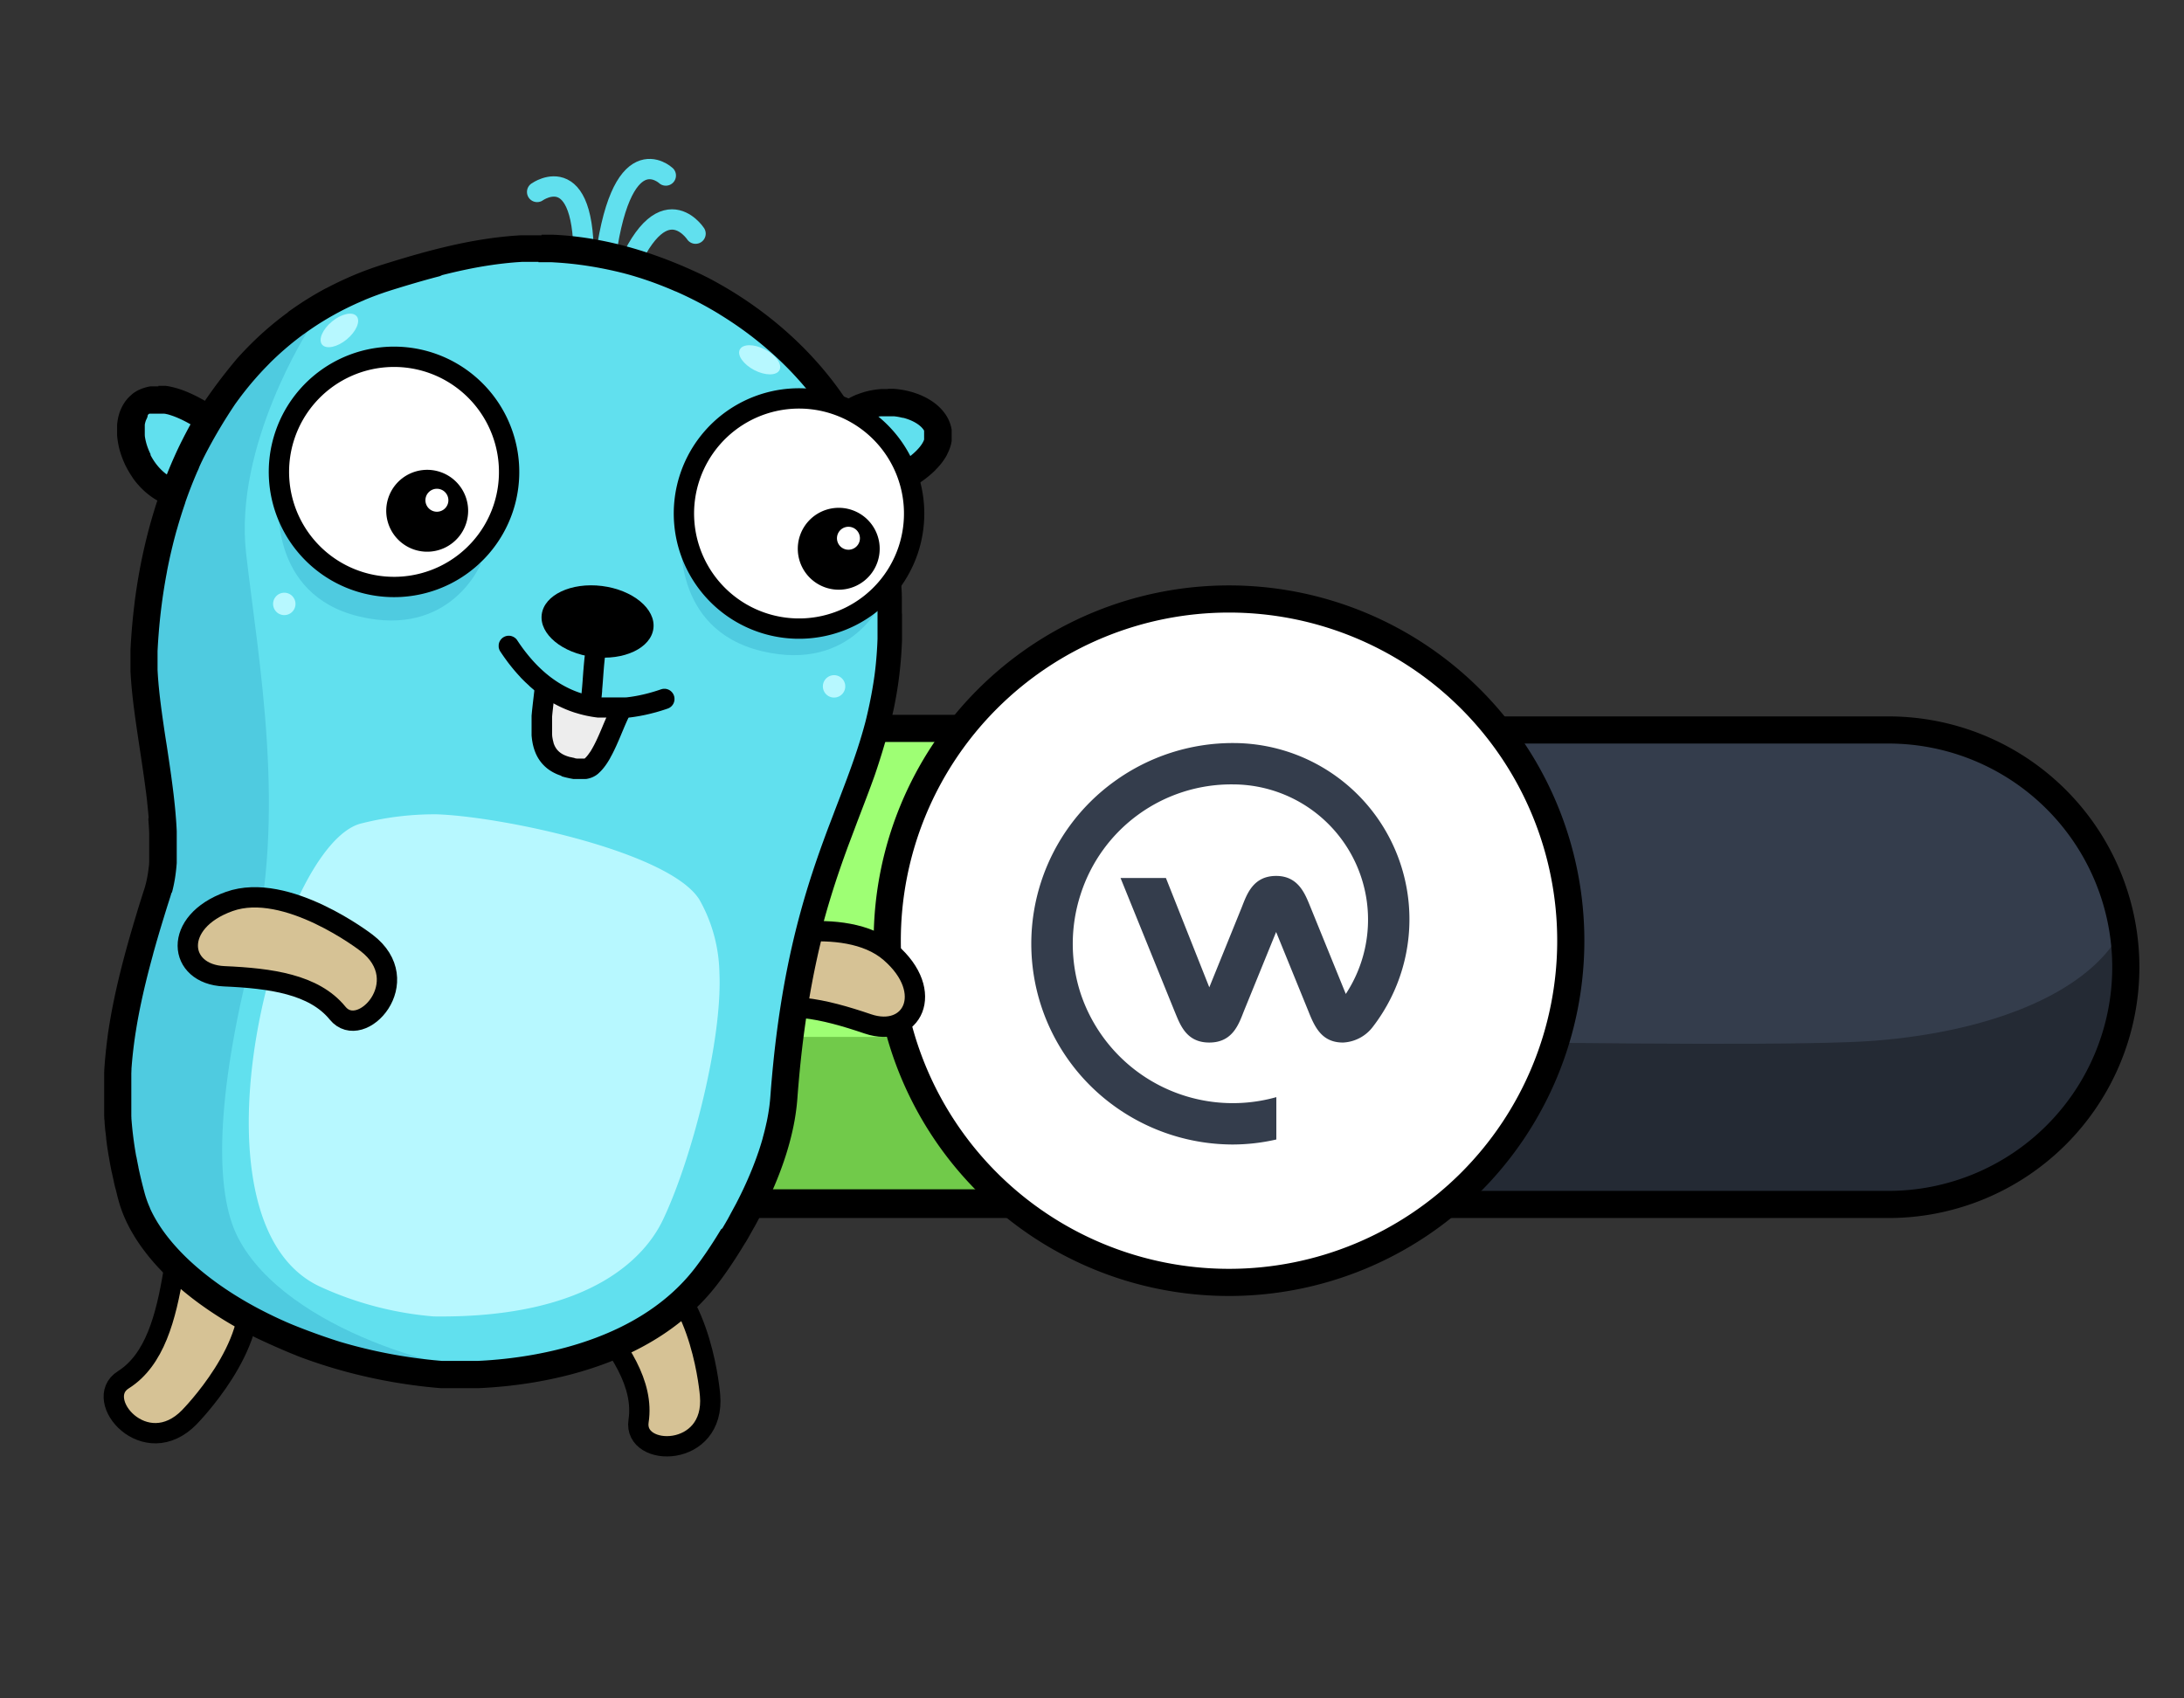 <svg xmlns="http://www.w3.org/2000/svg" xmlns:xlink="http://www.w3.org/1999/xlink" width="144" height="112" viewBox="0 0 144 112">
  <rect x="0" y="0" width="144" height="112" fill="#333333" stroke="none"/>
  <defs>
    <clipPath id="clip-path">
      <path id="Path_3" data-name="Path 3" d="M140.164,81.783a15.653,15.653,0,0,0-15.645-15.645H47.694a15.645,15.645,0,0,0,0,31.29h76.825a15.653,15.653,0,0,0,15.645-15.645Z" clip-rule="evenodd"/>
    </clipPath>
    <clipPath id="clip-path-2">
      <path id="Path_7" data-name="Path 7" d="M85.753,81.68A15.654,15.654,0,0,0,70.108,66.034H47.591a15.646,15.646,0,1,0,0,31.291H70.108A15.653,15.653,0,0,0,85.753,81.68Z" clip-rule="evenodd"/>
    </clipPath>
    <clipPath id="clip-path-3">
      <path id="Path_23" data-name="Path 23" d="M46.734,101.96s4.528-5.884,4.949-11.581c1.317-17.834,7.1-20.3,7.088-31.329,0-3.831-.533-8.292-2.206-11.776-3.677-7.657-12.513-12.933-21.065-12.9a33.629,33.629,0,0,0-9.926,1.9c-11.3,3.533-15.6,14.656-16.082,24.618-.215,4.411,2.225,11.805.876,16.015-2.812,8.776-3.409,13.7-1.69,20.023,1.466,5.39,10.075,10.857,20.449,11.707,1.768.144,12.483.271,17.607-6.678Z" clip-rule="evenodd"/>
    </clipPath>
  </defs>
  <g id="Group_7" data-name="Group 7" transform="translate(-1187 -212)">
    <g id="_48" data-name="48" transform="translate(1187 194)">
      <rect id="_4" width="144" height="112" transform="translate(0 18)" fill="none"/>
      <g id="Group_6" data-name="Group 6">
        <path id="Path_1" data-name="Path 1" d="M140.164,81.783a15.653,15.653,0,0,0-15.645-15.645H47.694a15.645,15.645,0,0,0,0,31.29h76.825a15.653,15.653,0,0,0,15.645-15.645Z" fill="#343d4c" fill-rule="evenodd"/>
        <g id="Group_1" data-name="Group 1" clip-path="url(#clip-path)">
          <path id="Path_2" data-name="Path 2" d="M71.511,97.428l-.16-11.222s44.255,1.061,52.268.424,14.433-3.343,16.4-7.535,8.649,0,5.465,7.854-6.9,16.343-21.915,15.017S71.511,97.428,71.511,97.428Z" fill="#242a34" fill-rule="evenodd"/>
        </g>
        <path id="Path_4" data-name="Path 4" d="M140.164,81.783a15.653,15.653,0,0,0-15.645-15.645H47.694a15.645,15.645,0,0,0,0,31.29h76.825a15.653,15.653,0,0,0,15.645-15.645Z" fill="none" stroke="#000" stroke-linecap="round" stroke-linejoin="round" stroke-miterlimit="1.5" stroke-width="1.79" fill-rule="evenodd"/>
        <path id="Path_5" data-name="Path 5" d="M85.753,81.68A15.654,15.654,0,0,0,70.108,66.034H47.591a15.646,15.646,0,1,0,0,31.291H70.108A15.653,15.653,0,0,0,85.753,81.68Z" fill="#9eff74" fill-rule="evenodd"/>
        <g id="Group_2" data-name="Group 2" clip-path="url(#clip-path-2)">
          <path id="Path_6" data-name="Path 6" d="M46.915,86.379H70.993L69.334,97.456,47.048,97.39l-.133-11.011Z" fill="rgba(68,150,33,0.5)" fill-rule="evenodd"/>
        </g>
        <path id="Path_8" data-name="Path 8" d="M85.753,81.68A15.654,15.654,0,0,0,70.108,66.034H47.591a15.646,15.646,0,1,0,0,31.291H70.108A15.653,15.653,0,0,0,85.753,81.68Z" fill="none" stroke="#000" stroke-linecap="round" stroke-linejoin="round" stroke-miterlimit="1.5" stroke-width="1.79" fill-rule="evenodd"/>
        <path id="Path_42" data-name="Path 42" d="M22.534,0A22.534,22.534,0,1,1,0,22.534,22.534,22.534,0,0,1,22.534,0Z" transform="translate(58.5 57.5)" fill="#fff" stroke="#000" stroke-linecap="round" stroke-width="1.79"/>
        <g id="Group_5" data-name="Group 5">
          <path id="Path_9" data-name="Path 9" d="M15.4,48.048c.015-.744-1.255-2.124-1.822-2.489C6.684,41.118,7.7,50.17,12.105,50.646" fill="#61e0ee" fill-rule="evenodd"/>
          <path id="Path_10" data-name="Path 10" d="M10.444,43.443h.127l.031,0,.032,0,.032,0,.032,0,.033,0,.032,0,.032,0,.033,0,.032,0,.033,0,.032,0,.033.005.033.005.033.005.033.005.033.006.033.006.034.006.033.007.034.006.033.007.034.008.034.007.034.008.034.008.034.009.034.008.034.009.034.009.035.01.034.009.035.01.035.01.035.011.035.011.035.01.035.012.035.011.036.012.035.012.036.012.036.013.036.013.036.013.036.013.036.014.036.014.037.014.036.014.037.015.037.015.037.015.038.016.073.032.075.033.076.034.075.035.077.036.077.037.077.039.079.039.078.041.079.042.08.043.08.044.081.045.082.047.081.047.083.049.083.05.084.051.084.052.085.054.089.056.039.026.042.029.041.03.041.03.041.031.041.032.041.033.041.033.041.035.041.036.042.036.041.037.042.039.042.039.042.039.043.041.042.042.043.042.042.043.043.044.043.045.043.045.043.046.043.047.043.047.042.048.043.049.042.049.042.049.042.05.042.051.041.052.041.051.041.052.04.053.039.053.039.053.039.054.038.054.037.055.037.055.036.055.035.055.018.03.017.028.017.028.017.029.017.028.016.028.016.029.016.029.016.029.015.029.015.03.015.029.015.03.014.029.015.031.014.03.013.03.014.031.013.031.012.031.013.031.012.032.012.031.011.032.011.033.011.033.009.033.01.033.01.035.008.035.008.034.008.035.007.036.007.037.006.037,0,.038,0,.038,0,.038,0,.04v.111l0,.049,0,.049-.007.048-.01.049-.012.047-.016.047-.017.046-.02.045-.023.044-.025.042-.027.041-.029.04-.032.038-.034.036L16,48.71l-.037.032-.04.03-.04.028-.042.025-.044.023-.044.021-.046.018-.047.016-.047.013-.048.01-.049.008-.049.005-.049,0H15.37l-.05,0-.049-.006-.048-.008-.048-.011-.047-.014-.047-.017-.045-.018-.045-.022-.043-.024-.041-.026-.041-.028-.038-.03-.037-.033-.035-.035-.033-.036-.031-.038-.029-.04-.027-.042-.024-.042-.022-.045-.02-.045-.016-.046-.015-.047-.012-.048-.009-.048-.006-.049,0-.049v-.055l0-.006v-.005l0-.007,0-.009,0-.008,0-.009,0-.009,0-.011,0-.011,0-.011-.005-.012-.005-.012-.006-.013-.006-.014-.006-.013-.007-.014-.007-.015-.007-.015-.008-.015-.008-.016-.009-.016-.008-.016-.009-.016-.009-.016-.011-.018-.009-.017-.01-.017-.011-.018-.011-.018-.01-.016L14.29,47.6l-.025-.037-.025-.038-.026-.038-.027-.038-.028-.039-.028-.039-.029-.039-.03-.04-.031-.039-.031-.039-.031-.039-.033-.039-.032-.039-.033-.039-.033-.039-.033-.037-.033-.038-.034-.037-.034-.037-.033-.036-.034-.035-.033-.035-.033-.033-.033-.034-.033-.032-.032-.032-.031-.03-.032-.029-.03-.029-.03-.027-.029-.026-.029-.025-.027-.024-.026-.022-.025-.021-.024-.019-.022-.017-.021-.016-.019-.014-.016-.012-.015-.009-.014-.01-.073-.046-.074-.047-.074-.046-.073-.044-.072-.044-.071-.042-.07-.04-.07-.04-.068-.038-.068-.038-.067-.036-.066-.035-.065-.033-.064-.033-.064-.031-.062-.031-.062-.029-.061-.028-.06-.027-.059-.026-.059-.025-.028-.012-.028-.012-.028-.011-.029-.011-.027-.011-.028-.011-.028-.011-.027-.01-.027-.01-.026-.01-.027-.009-.026-.009-.026-.009L11.31,45.4l-.026-.009-.025-.008-.025-.008-.025-.008-.025-.007-.024-.008-.024-.007-.024-.007-.024-.006-.023-.007-.024-.006-.023-.006L11,45.312l-.023-.006-.022-.005-.022-.005-.022-.005-.022-.005-.021,0-.021-.005-.021,0-.021,0-.02,0-.02,0-.02,0-.02,0-.019,0-.02,0-.019,0-.018,0-.019,0-.018,0-.018,0h-.018l-.017,0h-.314l-.013,0h-.012l-.012,0-.012,0-.011,0-.012,0-.011,0-.011,0-.011,0-.01,0-.01,0-.011,0-.01,0-.01,0-.009,0-.01,0-.009,0-.009,0-.009,0-.009,0-.008,0-.008,0-.009,0-.008,0-.008,0-.008,0-.007,0-.008,0-.007,0-.008,0-.007,0-.007,0-.007,0-.007,0-.007,0-.006,0-.007,0-.006,0-.006,0-.007,0-.006,0-.006,0-.006,0-.005,0-.006,0-.006,0-.006.005-.005,0-.006,0-.005.005-.006,0-.005.005-.006,0-.005.005-.006.005,0,0-.005.005-.006.005-.005.005-.005.005-.005.006-.005.005-.005.005-.005.006-.005.005,0,.005-.006.007,0,.005-.005.006-.005.007L9.72,45.5l0,.005-.005.007-.005.007,0,.006-.005.006-.005.008,0,.007-.005.007,0,.007-.005.007,0,.007-.005.008,0,.006-.01.018-.008.016-.009.016-.008.018-.008.017-.008.019-.008.019-.007.019-.008.02-.007.02-.007.022-.006.021-.007.022-.006.023-.006.023-.006.024-.005.024-.005.024-.005.025-.005.026,0,.026,0,.027,0,.027,0,.028,0,.027,0,.028,0,.029,0,.03v.214l0,.032v.032l0,.033,0,.033,0,.033,0,.033,0,.034,0,.034.005.034,0,.034.005.035.006.035.006.035.006.035.007.035.007.036.007.035.008.036.009.036.009.036.009.035.009.037.01.036.01.036.011.036.011.037.012.036.012.036.012.037.013.036.013.037.014.036.013.036.015.036.014.037.015.036.016.036.016.036.016.036.016.036.017.036.017.036.018.035L9.921,48l.018.035.019.035.019.035.019.035.02.034.02.035.021.034.02.034.021.034.022.033.021.034.022.033.023.033.022.032.024.033.023.032.023.032.024.031.024.031.025.031.025.031.025.03.025.03.026.03.025.029.027.029.026.029.027.028.027.028.027.028.027.027.028.027.028.026.028.026.028.026.029.025.029.025.029.024.029.024.029.024.03.023.03.022.03.022.031.022.03.022.031.02.031.021.031.02.031.019.032.02.031.018.032.018.032.018.033.017.032.017.033.016.032.016.033.015.034.015.034.015.016.006.017.007.016.007.017.006.017.007.017.006.017.006.017.006.018.006.017.006.017.006.017.005.018.006.017.005.017.005.018.006.018,0,.017.005.018.005.018,0,.017.005.018,0,.018,0,.018,0,.018,0,.018,0,.018,0,.019,0,.018,0,.018,0,.019,0,.018,0,.019,0,.018,0,.019,0,.019,0,.018,0,.023,0,.048.007.049.009.047.012.047.015.046.017.046.02.043.022.043.025.041.027.04.029.038.032.036.033.034.035.033.038.03.038.028.041.026.042.023.043.021.045.018.045.016.047.014.047.01.048.008.049.006.049,0,.049v.049l0,.05-.006.048-.008.049-.011.048-.013.047-.016.047-.019.046-.021.044-.023.043-.026.042-.028.041-.031.038-.032.038-.034.035-.037.033-.038.031-.039.029-.042.027-.042.025-.044.022-.045.02-.046.017-.048.015-.047.012-.049.009-.048.007-.049,0h-.1l-.049,0-.029,0-.033,0-.032,0-.033,0-.032-.005-.033-.005-.032-.005L11.75,51.5l-.032-.006-.032-.006-.032-.006-.032-.006-.031-.007-.031-.007-.032-.007-.031-.007-.031-.007-.031-.008-.032-.008-.03-.008-.031-.009-.031-.008-.03-.009-.031-.009-.03-.009-.03-.01-.03-.01-.031-.009-.029-.011-.03-.01-.03-.011-.029-.01-.03-.011-.029-.011-.029-.012-.029-.011-.029-.012-.031-.013-.055-.023-.057-.026-.056-.026-.056-.026-.055-.028-.055-.028-.054-.029-.054-.029-.053-.031-.052-.031-.052-.031-.052-.032-.051-.033-.05-.033-.051-.035-.049-.034-.049-.035-.048-.036-.048-.036-.047-.037-.047-.037L9.7,50.536,9.651,50.5l-.045-.038-.045-.04-.044-.039-.044-.041L9.43,50.3l-.042-.042-.042-.041L9.3,50.174l-.04-.043-.041-.042-.04-.044L9.144,50,9.1,49.958l-.038-.045-.038-.044-.037-.045-.036-.045-.037-.046-.036-.047-.034-.046-.035-.046-.034-.047L8.746,49.5l-.033-.047L8.681,49.4l-.032-.048-.032-.048-.031-.049-.03-.049-.03-.049L8.5,49.112l-.029-.049-.028-.05-.028-.05-.028-.05-.026-.051-.027-.05-.025-.051L8.28,48.71l-.024-.051-.024-.051-.024-.051L8.185,48.5l-.023-.052L8.14,48.4l-.021-.052L8.1,48.3l-.021-.052-.02-.053-.019-.052-.019-.053L8,48.036l-.017-.053-.018-.052-.016-.053-.017-.053-.015-.053L7.9,47.719l-.015-.053-.014-.053-.014-.054-.012-.053-.013-.053L7.822,47.4l-.011-.054L7.8,47.293l-.01-.053-.009-.054-.009-.053-.009-.053-.008-.054-.007-.053-.007-.053-.006-.054-.005-.053-.005-.053-.005-.054,0-.053,0-.053,0-.053,0-.053v-.212l0-.053,0-.052,0-.053,0-.052,0-.052.005-.053.005-.053.007-.051.007-.052.007-.052.009-.052.009-.052.01-.051.011-.052L7.8,45.5l.012-.051.014-.051.014-.05.015-.051.015-.05.017-.05.017-.05.018-.049.02-.05L7.965,45l.021-.048.022-.049.023-.048.024-.048.025-.047.025-.045.014-.026.014-.022.014-.024.014-.023.014-.023.015-.023.015-.022.015-.022.015-.023.016-.023.016-.021.016-.022.017-.022.017-.022.016-.021.018-.022.017-.021.017-.021.019-.021.019-.021.018-.02.018-.02.02-.021L8.5,44.19l.021-.02.02-.02.019-.019.021-.019.021-.02.021-.018.02-.018.022-.019.021-.018L8.7,44l.022-.017.023-.018.022-.017.023-.017.023-.016.023-.017.024-.016.023-.015.025-.016.024-.016.024-.014.024-.015.026-.015.025-.014.025-.014.025-.014.026-.013.025-.013.026-.013L9.19,43.7l.026-.013.026-.012.027-.011.027-.011.027-.012.027-.01.027-.011.028-.01.027-.01.028-.009.028-.009.028-.009.029-.009.028-.008.028-.008.029-.008.029-.007.029-.008.029-.006.029-.007.029-.006L9.8,43.5l.03-.006.03-.005.029-.005.03-.005.03,0,.03,0,.03,0,.03,0,.03,0,.031,0,.03,0,.031,0,.031,0h.03l.031,0h.187Z" fill-rule="evenodd"/>
          <path id="Path_11" data-name="Path 11" d="M49.279,80.064s6.379-1.89,9.414.736,1.428,5.705-1.473,4.72-5.714-1.659-7.852-.443S45.243,81.218,49.279,80.064Z" fill="#d6c295" stroke="#000" stroke-linecap="round" stroke-linejoin="round" stroke-miterlimit="1.5" stroke-width="1.34" fill-rule="evenodd"/>
          <path id="Path_12" data-name="Path 12" d="M45.861,33.409s-2.464-3.764-5.071,3.8" fill="none" stroke="#61e0ee" stroke-linecap="round" stroke-linejoin="round" stroke-miterlimit="1.5" stroke-width="1.34" fill-rule="evenodd"/>
          <path id="Path_13" data-name="Path 13" d="M35.415,30.658s3.508-2.512,3.022,5.717" fill="none" stroke="#61e0ee" stroke-linecap="round" stroke-linejoin="round" stroke-miterlimit="1.5" stroke-width="1.34" fill-rule="evenodd"/>
          <path id="Path_14" data-name="Path 14" d="M43.9,29.575s-3.033-2.842-4.063,6.158" fill="none" stroke="#61e0ee" stroke-linecap="round" stroke-linejoin="round" stroke-miterlimit="1.5" stroke-width="1.34" fill-rule="evenodd"/>
          <path id="Path_15" data-name="Path 15" d="M46.816,110s-.516-6.633-4.053-8.528-5.839.706-3.882,3.063,3.593,4.743,3.222,7.175,5.079,2.473,4.713-1.71Z" fill="#d6c295" stroke="#000" stroke-linecap="round" stroke-linejoin="round" stroke-miterlimit="1.5" stroke-width="1.34" fill-rule="evenodd"/>
          <path id="Path_16" data-name="Path 16" d="M12.5,111.438s4.678-4.731,3.8-8.645-4.354-3.953-4.856-.931-1.236,5.82-3.317,7.131,1.454,5.459,4.377,2.445Z" fill="#d6c295" stroke="#000" stroke-linecap="round" stroke-linejoin="round" stroke-miterlimit="1.5" stroke-width="1.34" fill-rule="evenodd"/>
          <path id="Path_17" data-name="Path 17" d="M56.9,50.006a2.185,2.185,0,0,0,2.056-.216c7.293-3.752-1.036-7.364-3.652-3.783" fill="#61e0ee" fill-rule="evenodd"/>
          <path id="Path_18" data-name="Path 18" d="M58.546,43.641h.114l.057,0,.057,0,.056,0,.057,0,.056,0,.057.005.056.005.056.005.056.006.056.007.055.007.056.008.055.008.055.008.055.009.055.01.055.01.054.011.054.011.054.012.054.012.054.013.053.013.053.013.053.015.053.014.053.015.052.016.052.016.052.017.051.017.051.018.051.018.051.018.05.019.05.02.05.02.049.021.05.021.049.022.048.022.048.023.048.023.048.023.047.024.047.025.046.025.046.026.046.027.045.026.045.028.045.028.044.028.044.029.043.029.043.031.043.03.041.032.042.031.041.033.041.033.04.033.039.034.039.035.039.036.038.036.037.036.037.037.036.038.036.039.035.039.034.04.034.041.033.041.033.041.031.043.031.043.031.044.029.045.028.044.027.044.015.026.013.023.013.024.013.023.012.024.013.024.012.023.012.026.012.025.011.024.011.024.011.026.011.025.01.024.01.026.01.025.01.027.009.026.009.026.009.026.008.026.008.027.008.026.008.026.007.028.007.026.006.027.007.027.006.028.006.028.005.027.005.027.005.028.005.028,0,.027,0,.029,0,.028,0,.027,0,.029,0,.029,0,.028v.028l0,.028v.2l0,.028v.029l0,.029,0,.028,0,.03,0,.029,0,.028,0,.029,0,.029,0,.028-.005.03-.005.029-.006.028-.005.029-.006.028-.007.03-.006.028-.007.028-.008.029-.008.029-.008.028-.008.029-.009.029-.009.028-.009.028-.009.028-.01.028-.011.029-.011.028-.01.028-.011.028-.012.028-.012.028-.012.028-.012.027-.013.028-.013.027-.013.028-.014.028-.014.027-.014.027L62.435,48l-.015.027-.015.027-.016.027-.015.027-.016.028-.016.026-.017.027-.017.027-.017.027-.017.026-.018.027-.018.026-.018.027-.019.026-.018.027-.019.026-.019.026-.02.026-.02.026-.02.026-.021.026-.02.026-.021.026L62,48.639l-.022.026-.022.025-.022.026-.022.025-.023.026-.023.026-.023.025-.023.025-.024.026-.024.025-.025.026-.024.025-.025.025L61.675,49l-.025.025-.026.025-.026.025-.026.025-.027.025-.026.025-.027.024-.028.025-.027.025-.028.025-.029.025-.028.024-.029.025-.029.024-.029.025-.03.024-.03.025-.03.024-.031.025-.031.025-.062.048-.063.048-.065.049-.066.048-.067.048-.069.049-.069.048-.071.047-.072.048-.074.048-.074.048-.076.047-.077.048-.078.047-.08.048-.08.047-.083.047-.083.047-.085.047-.086.047-.088.047-.088.047-.091.047-.064.032-.034.017-.034.017-.035.017-.035.016-.035.017-.036.016-.036.016-.037.017-.037.016-.038.016-.038.015-.038.016-.039.015-.04.015-.04.015-.04.015-.041.014-.041.014-.042.014-.042.013-.042.013-.043.013-.043.012-.044.012-.044.011L58.283,51l-.045.01-.045.01-.046.009-.047.009-.047.008-.047.007-.048.007-.048.006-.049.005-.049,0-.05,0-.05,0-.05,0h-.154l-.05,0H57.43l-.026,0-.027,0-.026,0-.027,0-.026,0-.027,0-.027,0-.027,0-.026-.005-.027-.005-.027-.005-.027-.005-.027-.006-.027-.006-.027-.007L57,51.008,56.974,51l-.027-.008-.027-.008-.027-.009-.027-.008-.027-.01-.027-.009-.027-.01-.028-.011-.026-.011-.027-.011-.027-.012-.027-.012-.026-.012-.027-.013-.027-.013-.026-.014-.026-.014-.026-.015-.026-.015-.021-.012-.041-.026-.039-.028-.038-.03-.036-.032-.034-.034-.033-.036-.03-.038-.029-.039-.026-.04-.024-.042-.022-.044-.019-.044-.017-.045-.014-.046-.012-.047-.01-.048-.006-.048-.005-.048v-.1l0-.048.006-.048.009-.047.011-.047.014-.047.017-.045.019-.045.021-.043.024-.043.025-.04.028-.04.031-.038.032-.036.034-.034.036-.033.037-.03.039-.029.041-.026.042-.024.043-.022.045-.019.045-.017.046-.014.047-.012.047-.01.048-.006.049,0,.048,0h.048l.049,0,.048.006.047.009.047.011.046.014.046.017.044.019.044.021.042.024.01.005,0,0,0,0,0,0,0,0,0,0,0,0,0,0,.005,0,0,0,0,0h0l.005,0,0,0h0l.005,0h.005l0,0h.005l.005,0h.01l.005,0h.206l.018,0,.019,0,.019,0,.02,0,.02,0,.02,0,.021,0,.021-.005.022,0,.022-.005.022-.006.023-.005.023-.007.023-.006.023-.007.024-.007.024-.008.024-.008.024-.008.024-.008.024-.009.025-.009.024-.01.025-.01.025-.01.025-.01.024-.01.025-.011.025-.011.024-.011.025-.011.025-.012.024-.011.025-.012.024-.012.023-.012.05-.025.079-.041.078-.041.076-.041.075-.041.073-.04L59,48.75l.071-.04.069-.041.068-.04.066-.04.064-.04.064-.04.061-.039.061-.04.059-.039.057-.039.057-.039.054-.038.054-.038.052-.039.051-.037.049-.038.049-.038.023-.018.023-.019.022-.018.023-.018.022-.019.022-.018.021-.018.022-.018.021-.018.02-.018.02-.018.02-.018.019-.018.02-.017.019-.018.018-.017.018-.018.019-.017.017-.017.017-.017.018-.017.016-.017.017-.017.016-.017.015-.017.016-.016.015-.017.015-.016.015-.016.014-.016.014-.016.013-.016.014-.016.013-.016.013-.015.013-.016.012-.015.012-.015.011-.016.012-.015.011-.014.011-.015.011-.015.01-.015.01-.014.01-.014.009-.014.01-.014.009-.014.009-.014.008-.014.008-.013.009-.014.007-.012.008-.014.007-.013.007-.012.007-.013.007-.013.006-.012.007-.013.005-.012.006-.011.006-.012.005-.012.005-.012.006-.012,0-.011.005-.01,0-.011L60.931,47l0-.011,0-.01,0-.01,0-.011,0-.01,0-.01,0-.01,0-.01,0-.01,0-.009,0-.009,0-.01,0-.009,0-.009,0-.009,0-.009V46.84l0-.008v-.017l0-.008v-.183l0-.007V46.6l0-.006v-.013l0-.007,0-.008,0-.006,0-.007,0-.007,0-.006,0-.007,0-.007,0-.007,0-.007,0-.007,0-.007,0-.007,0-.007,0-.007,0-.006,0-.008,0-.008,0-.007,0-.006,0-.008,0-.008,0-.006,0-.008-.005-.008,0-.007,0-.005-.011-.017-.01-.016-.01-.015-.011-.016-.011-.015-.011-.016-.013-.016-.013-.016-.013-.016-.014-.016-.015-.017-.014-.016-.016-.016-.017-.017-.016-.016-.018-.017-.018-.016-.018-.017-.02-.016-.02-.017-.02-.016-.02-.017-.022-.016-.022-.017-.023-.016-.023-.016-.023-.016-.024-.016-.025-.016-.025-.016-.026-.015-.026-.016-.027-.015-.027-.016-.028-.015-.028-.014-.028-.015-.029-.014-.03-.015-.03-.014-.03-.014-.031-.013-.031-.014-.032-.013-.032-.013-.032-.013-.033-.012-.033-.012-.033-.012-.034-.012-.034-.011-.035-.011-.034-.011-.036-.01-.035-.011-.036-.01-.036-.009L59.5,45.55l-.036-.009-.037-.009-.037-.008-.037-.008-.037-.008-.038-.008-.038-.007-.038-.006-.038-.007-.038-.006-.039-.005-.038-.005-.039-.005-.039-.005-.039,0-.039,0-.04,0-.039,0-.039,0-.04,0-.039,0h-.04l-.04,0h-.238l-.04,0-.04,0-.04,0-.039,0-.04,0-.039,0-.04,0-.039,0-.04.005-.039.005-.039.005-.039.006-.039.006-.038.007-.039.007-.038.007-.039.008-.038.009-.038.008-.038.009-.037.01-.038.01-.037.01-.037.011-.037.011-.036.011-.037.012-.036.012-.036.013-.035.013-.036.014-.035.013-.035.015-.034.014-.034.015-.035.016-.033.016-.034.016-.033.017-.033.017-.033.017-.032.018-.032.018-.032.019-.031.019-.031.019-.031.02-.03.02-.03.021-.03.021-.029.022-.029.021-.031.024-.013.01-.013.011-.014.012-.015.012-.014.011-.013.012-.015.012-.013.012-.013.012-.014.012-.014.013-.013.012-.013.013-.013.012-.013.013-.013.013-.013.013-.013.013-.013.014-.012.013-.013.013-.013.014-.012.014-.012.013-.012.014-.012.014-.013.015-.012.014-.011.014-.012.014-.012.016-.012.014-.011.015-.011.015-.012.015-.013.019-.03.038-.032.036-.034.035-.035.033-.037.031-.039.028-.041.027-.042.025-.043.022-.044.019-.045.018-.046.015-.047.012-.047.01-.048.007-.048.005-.048,0H55.27l-.048,0-.048-.006-.048-.008-.047-.011-.046-.014-.046-.016-.045-.018L54.9,46.8l-.043-.023-.041-.026-.04-.028-.038-.029-.036-.032-.035-.034-.033-.035-.031-.038-.029-.039-.026-.04-.025-.042-.022-.043-.019-.044-.018-.045-.015-.046-.012-.047-.01-.047-.007-.048-.005-.048,0-.049v-.048l0-.048.006-.048.008-.048.011-.047.014-.047.016-.045.018-.045.021-.044.023-.042.026-.041.028-.04.017-.023.019-.026.02-.027.021-.026.02-.026.02-.025.02-.025.021-.025.021-.025.021-.025.021-.024.021-.025.022-.024.022-.024.021-.023.022-.024.023-.023.022-.023.022-.023L55,44.988l.023-.022.023-.022.023-.022L55.1,44.9l.023-.022.023-.021.023-.021.024-.021.024-.022.024-.02.024-.02.024-.021.024-.019.024-.02.025-.02.025-.02.048-.037.05-.038.05-.036.051-.036.05-.035.052-.034.051-.033.052-.033.053-.032.052-.031.053-.03L56,44.249l.053-.029.054-.028.054-.027.054-.027.055-.025.055-.025.055-.024.055-.024.055-.022L56.546,44l.056-.022.056-.02.056-.02.056-.019.057-.018.056-.018.057-.017L57,43.845l.056-.015.057-.015.058-.015.057-.013.057-.014.057-.012.058-.012.057-.011.058-.01.057-.01.058-.01.057-.008.058-.008.057-.008.058-.006.057-.007.058-.005.058-.005.057-.005.058,0,.057,0,.058,0,.057,0h.229Z" fill-rule="evenodd"/>
          <path id="Path_19" data-name="Path 19" d="M46.734,101.96s4.528-5.884,4.949-11.581c1.317-17.834,7.1-20.3,7.088-31.329,0-3.831-.533-8.292-2.206-11.776-3.677-7.657-12.513-12.933-21.065-12.9a33.629,33.629,0,0,0-9.926,1.9c-11.3,3.533-15.6,14.656-16.082,24.618-.215,4.411,2.225,11.805.876,16.015-2.812,8.776-3.409,13.7-1.69,20.023,1.466,5.39,10.075,10.857,20.449,11.707,1.768.144,12.483.271,17.607-6.678Z" fill="#61e0ee" fill-rule="evenodd"/>
          <g id="Group_3" data-name="Group 3" clip-path="url(#clip-path-3)">
            <path id="Path_20" data-name="Path 20" d="M20.383,39.68s-4.973,7.683-4.156,14.814,2.716,17.222.37,26.517-2.486,15.558-.9,18.611c3.194,6.166,14.492,9.092,17.561,8.806s-12.047.843-19.662-4.031S7.432,85.323,10.152,76.788,6.35,64.445,11.5,49.818c5.4-8.12,5.388-7.6,8.879-10.138Z" fill="#4fcbe0" fill-rule="evenodd"/>
            <path id="Path_21" data-name="Path 21" d="M31.706,55.174s-1.981,4.921-8.019,3.481-5.3-7.742-5.3-7.742Z" fill="#4fcbe0" fill-rule="evenodd"/>
            <path id="Path_22" data-name="Path 22" d="M58.255,57.46s-1.981,4.922-8.019,3.481-5.3-7.741-5.3-7.741l13.316,4.26Z" fill="#4fcbe0" fill-rule="evenodd"/>
          </g>
          <path id="Path_24" data-name="Path 24" d="M35.706,33.481h.209l.1,0,.1,0,.1,0,.1,0,.1,0,.1,0,.1.005.1.005.1.006.1.006.1.007.1.007.1.008.1.008.1.009.1.009.1.01.1.01.1.011.1.011.1.012.1.012.1.013.1.013.1.013.1.014.1.015.1.015.1.015.1.016.1.017.1.016.1.018.1.018.1.018.1.018.1.02.1.019.1.02.1.021.1.021.1.021.1.022.1.022.1.023.1.024.1.023.1.024.1.025.1.025.1.025.1.026.1.027.1.026.1.028.1.027.1.028.1.029.1.029.1.029.1.03.1.031.1.03.1.031.1.032.1.032.1.032.1.033.1.033.1.034.1.034.1.035.1.035.1.035.1.036.1.036.1.037.1.037.1.037.1.038.1.038.1.039.1.039.1.04.1.04.1.04.1.041.1.041.1.041.1.042.1.042.1.043.1.043.1.044.1.044.1.044.1.045.1.045.1.045.1.046.1.046.1.047.1.047.1.048.094.047.1.049.094.048.1.049.094.05.093.049.094.05.094.051.093.051.093.051.093.052.092.052.093.052.092.053.092.053.091.053.092.054.091.054.091.055.091.055.091.055.09.056.09.056.09.056.09.057.089.057.089.058.089.058.089.058.088.058.088.059.088.06.088.059.087.06.088.06.086.061.087.061.087.062.086.061.086.062.085.063.086.063.085.063.084.063.085.064.084.064.084.064.084.065.083.065.083.066.083.066.083.066.082.066.082.067.081.067.082.068.081.068.08.068.081.068.08.069.08.069.079.07.08.07.078.07.079.07.078.071.078.071.078.071.077.072.077.072.077.072.076.073.076.073.076.073.075.074.075.074.075.074.074.074.074.075.074.075.073.076.073.076.072.076.073.076.072.077.071.077.071.077.071.078.07.078.07.078.07.078.069.079.069.079.069.079.068.08.068.08.067.08.068.081.066.081.067.081.065.081.066.082.065.082.065.082.064.082.064.083.064.083.063.084.063.083.062.084.062.084.061.085.062.085.06.085.06.085.06.086.06.086.059.086.058.086.059.087.057.087.058.087.056.088.057.087.056.088.055.089.056.088.054.089.054.089.054.089.054.09.052.09.053.09.052.09.051.091.051.091.051.091.05.091.05.092.049.092.049.092.048.092.048.093.047.093.047.093.046.093.046.094.045.094.042.086.04.087.041.087.039.088.04.087.039.088.038.089.038.088.038.09.037.089.037.089.036.09.036.09.035.091.035.09.035.091.034.091.033.092.034.091.033.092.032.092.032.093.032.092.031.092.031.094.03.093.03.093.029.094.03.094.028.094.029.094.028.094.027.1.028.094.026.1.027.1.026.1.026.1.025.1.025.1.024.1.025.1.024.1.023.1.023.1.023.1.022.1.022.1.022.1.021.1.021.1.021.1.02.1.02.1.02.1.019.1.019.1.019.1.018.1.018.1.018.1.017.1.017.1.017.1.016.1.016.1.016.1.015.1.015.1.015.1.015.1.014.1.014.1.013.1.014.1.013.1.012.1.013.1.012.1.011.1.012.1.011.1.011.1.011.1.01.1.01.1.01.1.01.1.009.1.009.1.009.1.008.1.009.1.008.1.007.1.008.1.007.1.007.1.007.1.006.1.006.1.006.1.006.1.006.1.005.1.005.1,0,.1.005.1,0,.1,0,.1,0,.1,0,.1,0,.1,0,.1,0,.094,0,.1,0,.094,0,.094,0,.094,0,.093V58.4l0,.094v.949l0,.131,0,.129,0,.129,0,.128,0,.127,0,.127-.005.126-.006.126-.006.124-.006.124-.007.124-.007.122-.008.122-.009.122-.008.12-.01.121-.01.119-.01.119-.011.118-.011.118-.012.117-.012.117-.012.116-.013.115-.014.115-.014.114-.014.114-.015.113-.015.113-.016.112-.016.112-.017.111-.017.11-.017.111-.018.109-.018.11-.019.108-.019.108-.019.108-.02.108-.02.106-.021.107-.021.106-.021.106-.021.105-.022.105-.023.1-.023.1-.023.1-.023.1-.024.1-.024.1-.024.1-.025.1-.025.1-.026.1-.026.1-.026.1-.026.1-.027.1-.027.1-.027.1-.027.1-.028.1-.028.1-.029.1-.028.1-.029.1-.03.1-.029.1-.03.1-.03.1-.03.1-.03.1-.031.1-.031.1-.031.1-.032.1-.031.1-.032.1-.032.1-.032.1-.033.1-.032.1-.033.1-.033.1-.034.1-.033.1-.034.1-.067.189-.069.19-.069.189-.069.19-.071.189-.07.19-.072.189-.071.19-.073.191-.072.191-.147.383-.147.385-.149.389-.075.2-.075.2-.075.2-.076.2-.075.2-.076.2-.075.2-.076.2-.076.205-.075.207-.076.209-.075.211-.038.106-.038.106-.037.106-.038.108-.038.108-.037.108-.038.109-.037.109-.038.11-.037.11-.037.111-.038.111-.037.112-.037.113-.037.113-.037.113-.037.114-.037.115-.036.116-.037.116-.037.117-.036.117-.036.118-.037.119-.036.119-.036.12-.036.121-.036.121-.036.122-.035.123-.036.123-.035.125-.035.125-.035.125-.035.127-.035.127-.035.128-.034.129-.035.129-.034.131-.034.131-.034.132-.034.133-.033.134-.034.134L54.148,80l-.033.136-.033.137-.033.138-.032.139-.033.14-.032.141-.032.142-.031.142-.032.144-.031.144-.031.146-.031.146-.031.147-.03.149-.031.149-.03.151-.029.151-.03.152-.029.154-.029.154-.029.156-.029.157-.028.157-.028.159-.028.16-.027.161-.028.162-.026.163-.027.164-.027.165-.026.167-.026.168-.025.168-.025.17-.025.171-.025.173-.024.173-.024.175-.024.176L53,86.222l-.023.178-.023.18-.023.181-.022.182-.021.183-.022.185-.021.186-.021.187-.02.189-.02.189-.02.191-.019.193-.019.194-.019.195-.018.2-.018.2-.017.2-.017.2-.017.2-.016.2-.016.205-.015.208-.006.07-.006.071-.006.072-.007.071-.007.072-.007.071-.008.072-.008.071-.009.072-.009.071-.009.071-.01.072-.01.071-.01.071-.011.071-.011.071-.011.071-.012.071-.012.071-.012.071-.013.07-.013.071-.014.071-.013.07-.014.071-.014.07-.015.07-.015.071-.015.069-.016.07-.016.071-.016.069-.016.07-.017.07-.016.069-.018.07-.017.069-.018.069-.018.07-.018.069-.019.069-.018.069-.02.068-.019.069-.019.068-.02.069-.02.068-.02.069-.021.068-.02.068-.021.067-.021.068-.022.068-.021.067-.022.068-.022.067-.022.067-.023.067-.022.067-.023.066-.023.067-.023.066-.023.066-.024.066-.024.067-.023.065-.024.066-.025.065-.024.066-.025.065-.024.065-.025.065-.025.065-.025.064-.026.064-.025.065-.026.064-.025.064-.026.063-.026.064-.053.126-.052.126-.054.125-.053.124-.055.124-.054.122L50.8,96.8l-.055.121-.056.121-.055.119-.057.118-.056.118-.056.117-.057.116-.057.115-.057.113-.057.113-.057.112-.057.111-.057.11-.058.109-.057.108-.057.107-.057.106-.057.105-.057.1-.057.1-.057.1-.056.1-.057.1-.055.1-.056.1-.056.1-.055.094-.055.093-.054.091L49.11,100l-.054.089-.053.087-.053.087-.052.085-.052.083-.051.083-.051.08-.05.08-.049.078-.049.076-.048.075-.048.074-.046.072-.047.07-.045.069-.044.068-.044.066-.043.064-.042.063-.081.12-.078.114-.074.107-.07.1-.065.093-.061.086-.056.078-.051.071-.047.064-.041.056-.035.048-.03.04-.041.055-.011.014-.027.037-.033.043-.032.043-.033.043-.032.043-.033.043-.033.042-.034.042-.033.042-.033.042-.033.042-.034.042-.034.041-.034.041-.034.041-.034.041-.034.041-.034.04-.035.041-.035.04-.034.04-.035.04-.035.039-.035.04-.036.039-.035.039-.035.039-.036.039-.035.039-.036.039-.036.038-.036.038-.036.038-.036.038-.037.038-.037.038-.072.074-.074.074-.074.073-.075.072-.074.072-.076.072-.075.07-.076.07-.077.07-.077.069-.077.068-.077.067-.078.067-.079.066-.078.066-.079.065-.079.064-.08.064-.08.063-.08.063-.081.061-.08.062-.082.06-.081.061-.082.059-.082.059-.082.058-.082.058-.083.057-.083.057-.084.056-.083.056-.084.054-.084.055-.084.053-.085.054-.084.052-.085.052-.085.052-.086.051-.085.05-.086.05-.085.05-.086.048-.087.049-.086.048-.087.047-.086.047-.087.046-.087.045-.087.045-.087.045-.088.044-.087.044-.088.043-.088.043-.087.042-.088.041-.088.042-.088.04-.089.04-.088.04-.088.039-.089.039-.088.038-.089.038-.088.037-.089.037-.088.037-.089.036-.089.035-.089.035-.088.035-.089.034-.089.034-.089.033-.089.033-.088.032-.089.032-.089.031-.089.032-.088.03-.089.03-.089.03-.088.03-.089.029-.089.028-.088.029-.088.027-.089.028-.088.027-.088.026-.088.027-.088.026-.088.025-.088.025-.088.025-.087.024-.088.024-.087.024-.088.023-.087.023-.087.022-.087.022-.086.022-.087.021-.086.021-.087.021-.086.021-.086.02-.085.019-.086.02-.085.019-.086.018-.085.019-.085.018-.084.017-.085.018-.084.017-.084.017-.084.016-.083.016-.083.016-.083.016-.083.015-.083.015-.082.014-.082.015-.082.014-.081.014-.082.013-.081.013-.08.013-.081.013-.08.012-.08.012-.079.012-.079.012-.079.011-.079.011-.078.011-.078.01-.077.011-.077.01-.077.009-.077.01-.076.009-.076.009-.075.009-.075.009-.075.008-.075.008-.147.016-.145.014-.145.014-.142.013-.141.012-.139.012-.138.01-.135.01-.134.009-.132.009-.129.008-.128.007-.126.006-.124.006-.122,0-.119,0-.117,0-.115,0-.113,0-.111,0-.108,0-.106,0H30l-.085,0-.083,0-.08,0-.077,0-.075,0-.071,0-.069,0-.066,0-.063,0-.06,0-.057,0-.054,0-.052,0-.048,0-.125-.01-.125-.011-.124-.011-.124-.012-.124-.012-.124-.013-.124-.013-.123-.013-.123-.014-.123-.014-.123-.015-.123-.015-.122-.016-.123-.016-.122-.016-.122-.017-.122-.017-.121-.017-.121-.018-.122-.019-.12-.018-.121-.02-.121-.019-.12-.02-.12-.02-.12-.021-.12-.021-.119-.022-.119-.022-.119-.022-.119-.022-.119-.023-.118-.024-.118-.024-.118-.024-.118-.024-.117-.025-.117-.026-.117-.025-.117-.026-.116-.027-.116-.026-.116-.027-.116-.028-.115-.028-.116-.028-.115-.028-.114-.029-.115-.03-.114-.029-.114-.03-.113-.03-.114-.031-.113-.031-.113-.031-.112-.032-.113-.032-.112-.032-.111-.033-.112-.033-.111-.033-.111-.034-.111-.034-.11-.034-.11-.035-.11-.035-.109-.035-.11-.036-.109-.036-.108-.036-.108-.037-.109-.037-.107-.037-.108-.037-.107-.038-.107-.038-.106-.039-.106-.038-.106-.039-.106-.04-.1-.039-.1-.04-.1-.041-.1-.04-.1-.041-.1-.041-.1-.041-.1-.042-.1-.042-.1-.042-.1-.043-.1-.043-.1-.043-.1-.043-.1-.044-.1-.044-.1-.044-.1-.045-.1-.044-.1-.045-.1-.046-.1-.045-.1-.046-.1-.046-.1-.047-.1-.046-.1-.047-.1-.047-.1-.048-.095-.047-.095-.048-.095-.048-.094-.049-.094-.048-.093-.049-.093-.05-.093-.049-.092-.05-.092-.049-.092-.051-.091-.05-.09-.051-.091-.05-.09-.051-.089-.052-.089-.051-.089-.052-.088-.052-.088-.052-.088-.053-.087-.052-.087-.053-.086-.053-.086-.053-.085-.054-.086-.054-.084-.054-.084-.054-.084-.054-.084-.055L14,104.56l-.083-.055-.082-.055-.082-.055-.081-.056-.081-.056-.08-.056-.08-.056-.079-.057-.08-.056L13.191,104l-.078-.057-.078-.057-.077-.058-.077-.057-.076-.058-.076-.058-.076-.058-.075-.058-.074-.059-.074-.059-.074-.059-.073-.059-.073-.059-.072-.059-.072-.06-.071-.06-.071-.06-.07-.06-.07-.06-.069-.061-.069-.06-.068-.061-.068-.061-.067-.061-.067-.062-.067-.061-.066-.062-.065-.061-.065-.062-.064-.063-.064-.062-.063-.062-.063-.063-.063-.063-.062-.063-.061-.063-.061-.063-.06-.063-.06-.064-.059-.063-.059-.064-.058-.064-.058-.064-.057-.065-.057-.064-.056-.064-.055-.065-.055-.065L9.923,101l-.054-.065-.053-.065-.053-.066-.052-.065-.052-.066-.051-.066-.051-.066-.05-.066-.049-.066-.049-.066-.049-.067-.048-.066-.047-.067-.047-.067-.046-.067-.045-.067-.045-.067-.044-.067-.044-.068-.043-.067-.043-.068-.042-.068-.041-.068L8.784,99.4l-.04-.068-.04-.069L8.665,99.2l-.038-.069-.038-.069-.037-.068-.036-.069-.036-.069-.035-.07-.035-.069-.034-.069-.033-.069-.033-.07-.032-.07-.031-.07L8.216,98.3l-.03-.07-.029-.071-.029-.07-.028-.07-.027-.071-.027-.07-.026-.071-.026-.071-.024-.07-.024-.071-.024-.071L7.9,97.451l-.022-.072-.021-.07-.021-.072-.019-.07-.042-.153-.04-.152L7.7,96.711l-.038-.15-.038-.15L7.6,96.336l-.018-.075-.018-.075-.018-.074-.018-.075-.017-.075L7.5,95.888l-.017-.074-.017-.074-.016-.075-.017-.074-.016-.074L7.4,95.443l-.015-.074L7.366,95.3l-.015-.074-.015-.074-.015-.073L7.307,95l-.015-.073-.014-.074-.014-.073-.014-.073-.013-.074-.013-.073-.013-.073L7.2,94.415l-.013-.073-.012-.073L7.16,94.2l-.012-.073-.011-.073-.012-.073L7.114,93.9,7.1,93.832l-.011-.073-.011-.073-.01-.072-.011-.073-.01-.073L7.04,93.4l-.009-.073-.01-.072-.009-.073L7,93.105,7,93.033l-.009-.072-.008-.073-.008-.072-.008-.072-.008-.073L6.947,92.6l-.008-.073-.007-.072-.006-.073-.007-.072-.006-.072-.007-.073L6.9,92.092,6.9,92.019l-.006-.072-.005-.072L6.879,91.8l-.005-.072,0-.072-.005-.073,0-.073,0-.072,0-.073,0-.072,0-.073,0-.072,0-.073,0-.072,0-.073,0-.073,0-.073,0-.072v-.073l0-.073v-.951l0-.073,0-.074,0-.073,0-.074,0-.074,0-.074,0-.074,0-.073,0-.075,0-.074,0-.074,0-.074.005-.074,0-.075.005-.074.005-.075.005-.075.005-.074.006-.075.005-.075.006-.075.007-.075.006-.075.006-.076.007-.075.007-.076.008-.076.007-.075.008-.076.008-.076L6.98,87.3l.008-.076L7,87.151l.009-.077L7.014,87l.009-.077.01-.077.009-.077.01-.076.01-.077.01-.078.011-.077.01-.078L7.1,86.3l.011-.078.011-.078.012-.078.011-.078.012-.079.025-.157.025-.157.026-.158.027-.159.028-.16.028-.16.029-.161.031-.161.031-.162.032-.163.032-.164.034-.164.034-.165.035-.166.036-.167.037-.167.038-.168.038-.169.039-.17.041-.171.04-.172.042-.172.043-.173.043-.175.044-.175.045-.176.046-.178.047-.178.047-.179.048-.18.049-.181.05-.182.051-.184.051-.184.053-.186.053-.186.053-.188.055-.188.056-.19.056-.192.057-.192.058-.193.059-.195.059-.2.061-.2.061-.2.062-.2.062-.2.064-.2.064-.2.065-.206.066-.2.014-.045.013-.043.013-.043.013-.044.012-.044.012-.044.012-.045.012-.045.011-.046.011-.045.011-.047.011-.046.01-.047.01-.047.01-.048.01-.048.009-.048.009-.049.009-.048.008-.05.009-.049.008-.05.007-.05.008-.051.007-.05.007-.051.007-.052.007-.051.006-.052.006-.053.006-.052L9.82,75.1l.006-.053.005-.054,0-.054.005-.053,0-.055,0-.054,0-.055,0-.055,0-.055,0-.056,0-.056,0-.056,0-.057,0-.056,0-.057,0-.058v-.056l0-.058v-.769l0-.061,0-.061,0-.061,0-.061,0-.061,0-.062,0-.061-.006-.125-.006-.124-.007-.126-.008-.126-.009-.127-.009-.127-.01-.128L9.8,71.9l-.011-.129-.012-.13-.012-.13-.013-.131-.013-.131-.013-.131-.015-.132L9.7,70.849l-.015-.133-.016-.133-.016-.133-.016-.134-.017-.134L9.6,70.048l-.017-.135-.018-.135-.018-.135-.019-.135-.018-.136-.019-.135L9.471,69.1l-.02-.136-.019-.136-.04-.272-.04-.273-.041-.273-.041-.273-.041-.272-.082-.545-.041-.271-.04-.27-.04-.27-.039-.269-.019-.134-.019-.134L8.93,65.44l-.018-.133-.018-.133-.018-.132-.017-.132-.017-.132-.017-.131-.017-.131-.015-.13-.016-.13-.015-.13L8.747,64l-.014-.128-.013-.128-.013-.128-.013-.126-.012-.127-.011-.126-.011-.125-.01-.125-.01-.124-.008-.124-.009-.123-.007-.122-.007-.122-.006-.12,0-.061,0-.06,0-.06,0-.059,0-.06,0-.06v-.642l0-.057v-.114l0-.057,0-.056,0-.057,0-.056.006-.12.007-.119.006-.12.007-.119.008-.12.008-.12.008-.12.008-.12.009-.121.009-.12.01-.12.01-.121.01-.12.011-.121.011-.12.012-.121.012-.121.012-.121.012-.121.013-.121.014-.121.014-.121.014-.121.014-.121.015-.121.015-.121L8.89,57.6l.016-.121.017-.121.017-.121.017-.122.017-.121.019-.121.018-.122.019-.121.019-.121.02-.122.02-.121.02-.122.021-.121.021-.121.022-.122.022-.121.022-.121.023-.122.024-.121.023-.121.024-.121.025-.122.025-.121.025-.121.026-.121.026-.121.027-.121.027-.121.028-.12.028-.121.028-.121.029-.121.029-.12.03-.121.03-.12.03-.12.031-.121L9.786,53l.032-.12.032-.12.033-.12.033-.12L9.95,52.4l.034-.12.034-.119.035-.12.036-.119.035-.119.037-.119.036-.119.037-.119.038-.119.038-.118.039-.119.039-.118.039-.118.04-.118.041-.118.04-.118.042-.117.041-.118.043-.117.042-.117.044-.117.043-.117.044-.116.045-.117.045-.116.045-.116.047-.116.046-.116.047-.115.048-.115.047-.115.049-.115.049-.115.049-.114.05-.115.051-.114.051-.114.051-.113.052-.114.052-.113.053-.113.053-.112.054-.113.055-.112.055-.112L12,47.051l.056-.111.056-.112.057-.111.058-.11.058-.111.058-.11.059-.11.059-.11.06-.109.061-.109.061-.109.062-.109.062-.108.062-.108.063-.108.064-.107.064-.107.065-.107.065-.106.066-.107.066-.1.067-.106.067-.1.068-.1.069-.1.069-.1.069-.1.07-.1.071-.1.071-.1.072-.1.072-.1.073-.1.073-.1.074-.1.075-.1.075-.1.075-.1.076-.1.077-.1.077-.1.078-.1.079-.1.078-.1.08-.1.08-.1.081-.1.081-.1.082-.1.082-.1.083-.1.083-.1.084-.094.085-.093.085-.093.086-.093.086-.092.087-.092.088-.091.088-.091.089-.091.089-.09.09-.089.09-.089.091-.089.092-.088.046-.044.046-.044.047-.043.046-.044.047-.043.046-.044.047-.043.047-.043.048-.043.047-.043.048-.042.047-.043.048-.042.048-.042.048-.043.048-.042.049-.042.048-.042.049-.041.049-.042.049-.041.049-.041.049-.042.05-.041.049-.041.05-.04.05-.041.05-.04.05-.041.051-.04.05-.04.051-.04.051-.04.05-.04.052-.039.051-.04.051-.039.052-.039.052-.039.051-.039.052-.039.053-.039.052-.038L19,38.572l.052-.039.053-.038.053-.038.053-.038.053-.037.054-.038.053-.037.054-.037.054-.037.054-.037.054-.037.054-.037.055-.036.054-.037.055-.036.055-.036.055-.036.055-.036.056-.035.055-.036.056-.035.056-.035.056-.035.056-.035.056-.035.057-.035.056-.034.057-.034.057-.035.057-.034.058-.034.057-.033.058-.034.057-.033.058-.033.058-.033.058-.033.059-.033.058-.033.059-.032.059-.033.058-.032.06-.032.059-.032L21.522,37l.06-.032.06-.031.06-.031.06-.031.06-.031.06-.031.061-.03.06-.031.061-.03.061-.03.061-.03.062-.03.061-.029.062-.03.061-.029.062-.029.063-.029.062-.029.062-.028.063-.029.063-.028.062-.028.063-.028L23,36.284l.064-.027.063-.028.064-.027.064-.027.064-.027.064-.027.064-.026.065-.027.065-.026.064-.026.065-.026.065-.026.066-.025.065-.026.065-.025.066-.025.066-.025.066-.024.066-.025.067-.024.066-.024.067-.024.067-.024.067-.023.067-.024.067-.023.068-.023.067-.023.068-.023.068-.022.068-.023.069-.022.068-.022.069-.022.068-.021.154-.048.153-.048.154-.047.154-.047.154-.047.154-.047.154-.046.154-.046L26.692,35l.155-.046L27,34.909l.155-.044.155-.045.155-.044.155-.043.155-.043.156-.043.156-.042.156-.042.156-.041.156-.04.156-.041.157-.039.157-.039.157-.038.157-.038.157-.037.158-.037.157-.036.158-.035.08-.017.079-.017.079-.017.079-.017.079-.016.08-.017.079-.016.08-.016.079-.016.08-.015.08-.016.079-.015.08-.015.08-.015.08-.015.08-.014.08-.014.08-.014.08-.014.08-.014.081-.013.08-.013.08-.013.081-.013.08-.012.081-.012.081-.012.08-.012.081-.012.081-.011.081-.011.081-.011.081-.01.081-.01.082-.011.081-.009.081-.01.082-.009.081-.009.082-.009.081-.008.082-.009.082-.008.082-.007.082-.008.082-.007.082-.007.082-.006.082-.006L34,33.539l.082-.006.083-.006.082-.005.083-.005.082,0,.083,0,.083,0,.083,0,.083,0,.083,0,.083,0,.084,0,.083,0h.083l.084,0h.46Zm-.2,1.787H35.2l-.077,0-.076,0-.077,0-.076,0-.077,0-.076,0-.076,0-.077,0-.076,0-.076,0-.076.005-.076.005-.076.005-.076.005-.077.005-.076.006-.076.006-.075.007-.076.006-.076.007-.076.007-.076.008-.076.007-.076.008-.075.008-.076.009-.076.008-.075.009-.076.009-.076.009-.075.01-.076.01-.075.01-.076.01-.075.011-.076.011-.075.011-.076.011-.075.011-.076.012-.075.012-.075.012-.076.012-.075.013-.076.012-.075.013-.075.013-.075.014-.076.013-.075.014-.075.014-.076.014-.075.015-.075.014-.075.015-.075.015-.076.015-.075.016-.075.015-.075.016-.075.016-.075.016-.076.016-.074.016-.151.034-.15.034-.15.035-.151.035-.15.036-.15.037-.15.037-.15.038L29,36.212l-.15.039-.15.039-.15.04-.15.041-.151.041-.15.042-.15.042-.151.043-.15.043-.151.043-.15.044-.151.044-.15.045L26.9,36.8l-.151.046-.15.045-.151.046-.151.047-.151.046-.151.047-.151.047-.064.02-.063.02-.063.021-.064.02-.062.021-.063.02-.063.021-.062.021-.062.022-.062.021-.062.022-.062.022-.062.021-.061.023-.061.022-.061.022-.062.023-.06.022-.061.023-.06.023-.061.023-.06.024-.06.023-.06.024-.06.024-.059.024-.06.024-.059.024-.059.024L24,37.8l-.059.025-.059.025-.058.025-.058.025-.058.025-.058.026-.058.025L23.538,38l-.058.026-.057.026-.057.026-.058.027-.057.026-.056.027-.057.027-.057.027-.056.027-.056.027-.056.028-.056.027-.056.028-.056.028-.055.028-.055.028-.056.028-.055.029-.055.028-.054.029-.055.029-.054.029-.055.029-.054.029-.054.03-.054.029-.053.03-.054.03-.053.03-.053.03-.053.03-.053.031-.053.03-.053.031-.053.031-.052.031-.052.031-.052.031-.052.032-.052.031-.052.032-.051.032-.052.032-.051.032-.051.032-.051.032-.051.033-.05.032-.051.033-.05.033-.051.033-.05.033-.05.033-.049.034-.05.033-.05.034-.049.034-.049.034-.049.034-.049.034-.049.034-.049.035-.049.034-.048.035-.048.035-.048.035L20,40.051l-.047.035-.048.035-.048.036-.047.035-.047.036-.048.036-.047.036-.047.036-.046.036-.047.037-.046.036-.047.037-.046.036-.046.037-.046.037-.046.037-.046.037-.045.038-.045.037-.046.038-.045.037-.045.038-.045.038-.044.038-.045.038-.044.039-.045.038-.044.039-.044.038-.044.039-.044.039-.044.039-.043.039-.043.039-.044.039-.043.04-.043.039-.043.04-.042.04-.043.04-.043.04-.042.04-.042.04-.084.081-.084.081-.083.082L17.737,42l-.082.083-.081.083-.081.083-.081.084-.08.085-.079.084-.079.086-.078.085-.078.086-.077.087-.077.087-.076.087-.076.088-.076.088-.074.088-.075.089-.074.09-.073.089-.073.09-.072.091-.072.091-.071.091-.071.091-.07.093-.07.092-.069.093-.069.093-.068.093-.068.094-.068.094-.067.1-.066.1-.066.1-.065.1-.065.1-.065.1-.064.1-.063.1-.063.1-.063.1-.062.1-.062.1-.061.1-.06.1-.06.1-.06.1-.059.1-.059.1-.058.1-.058.1-.058.1-.056.1-.057.1-.056.1-.055.1-.055.1-.055.1-.054.1-.054.1-.053.1-.053.1-.052.1-.052.1-.051.1-.051.1-.05.1-.05.106-.05.1-.049.106-.049.107-.048.106L13.1,48.9l-.047.107L13,49.119l-.046.108-.046.108-.046.107-.045.109-.044.108-.045.109-.043.108-.044.109-.042.11-.043.109-.042.11-.041.109-.042.11-.04.111-.041.11-.039.111-.04.11-.039.111L12.2,51.2l-.038.112-.038.111-.037.112-.037.111-.037.112-.036.112-.035.112-.035.113-.035.112-.034.113-.034.113-.034.113-.033.113-.032.113-.033.113L11.638,53l-.032.113-.031.114-.03.114-.031.114-.029.114-.03.114-.029.114-.028.114-.028.115-.028.114-.027.115-.027.114-.027.115-.026.115-.026.115-.025.115-.025.115-.024.115-.025.115-.023.115-.024.115-.023.116-.022.115L11,55.747l-.022.115-.022.116-.021.115-.02.116-.021.115-.019.116-.02.116-.019.115-.019.116-.018.116-.018.116-.018.115-.017.116-.017.116-.016.116-.016.115-.016.116-.015.116-.015.115-.015.116-.014.116-.014.115-.013.116-.014.116-.012.115-.013.116-.012.115-.011.115-.012.116-.011.115-.01.115-.011.116-.01.115-.009.115-.009.115-.009.115-.009.115-.008.115-.008.114-.007.115-.007.114-.007.115-.006.114-.006.115-.006.113,0,.048,0,.048,0,.048,0,.049v.713l0,.054,0,.053,0,.054,0,.054,0,.055,0,.053.006.112.006.111.007.112.007.114.008.114.009.116.01.116.01.117.01.118.012.12.012.12.012.121.013.121.013.123.014.123.015.124.014.125.016.125.016.126.016.127.016.128.017.128.018.129.017.129.018.13.018.13.019.131.019.132.038.264.039.267.04.268.041.269L11,67.2l.041.273.041.274.041.276.041.275.04.276.02.139.02.138.019.139.02.138.019.139.018.138.019.139.018.138.018.139.018.139.017.138.017.138.017.138.016.138.015.139.016.137.014.138.015.137.014.138.013.137.013.137.012.136.011.137.011.136.011.136.01.135.009.135.008.135.008.135.007.134.006.133,0,.068,0,.066,0,.067,0,.066,0,.067,0,.066,0,.066v.915l0,.064,0,.064,0,.064,0,.064,0,.065,0,.063,0,.064,0,.063,0,.063,0,.064,0,.063-.005.063-.005.062-.006.063-.005.062-.006.062-.006.063-.007.062-.007.062-.007.061-.007.061-.008.062-.008.061-.008.061-.009.061-.009.061-.009.06-.01.061-.01.06-.011.06-.011.06-.011.059-.011.06-.012.059-.012.059-.013.059-.013.059-.013.058-.014.059-.014.058-.014.058-.015.058-.016.057L11.3,76.9l-.016.057-.017.057-.017.057-.017.056-.017.054-.066.206-.064.2-.064.2-.062.2-.062.2-.061.2-.06.195-.06.194-.058.193-.058.191-.057.19-.056.188-.055.188-.054.186-.054.184-.052.184-.052.182-.051.182-.051.18L10.074,81l-.049.178-.047.176-.047.176-.046.174-.046.173-.044.172-.044.171-.043.17-.042.169-.041.168-.04.167-.04.165-.038.165-.038.164-.037.163-.037.162-.035.161-.034.16-.034.159-.033.158-.032.158-.032.156-.03.156-.03.155-.029.154-.028.153-.027.153-.026.152L9,85.735l-.024.15-.024.15-.024.149-.011.074-.011.074-.011.074-.01.073-.011.074-.01.073-.01.073-.01.073-.009.073-.01.073-.009.073-.009.072-.009.072-.008.072-.009.072-.008.072-.008.072-.008.071-.007.072-.008.071-.007.071-.007.071-.007.071-.006.071-.007.071-.006.07-.006.071-.006.07-.005.07-.006.07-.005.07-.005.07,0,.069-.005.07,0,.069-.005.07,0,.069,0,.07,0,.069,0,.069,0,.069,0,.069,0,.068,0,.069,0,.069,0,.068,0,.069,0,.068v.068l0,.068v.882l0,.067v.068l0,.067,0,.067,0,.068,0,.067,0,.067,0,.067,0,.067,0,.068,0,.067,0,.067,0,.067,0,.067,0,.067.005.068,0,.067.005.067.005.067.006.067.005.067.006.067.006.067.006.067.006.067.007.067.006.067.007.068.007.067.008.067.007.067.008.067.008.068.008.067.008.067.009.068.008.067.009.067.01.068.009.067.009.068.01.068.01.067.01.068.011.068.01.068.011.067.011.068.011.068.012.068.011.068.012.069.012.068.012.068L9,94.313l.012.068.013.069.013.068.013.069.014.069.013.069.014.069.014.069.015.069L9.13,95l.015.07.015.069.015.07.015.069.016.07.015.07.016.07.017.07.016.07.016.07.017.071.017.07.017.071.018.07.035.143.037.142.037.143.038.144.038.143.016.056.016.055.016.055.017.055.018.055.018.056.019.055.019.056.02.055.02.056.021.056.022.056.023.056.022.055.024.056.024.057.025.056L9.9,97.7l.026.056.026.057.027.056.028.057.028.056.029.057.029.056.03.057.031.057.031.056.032.057.032.057.033.057.034.057.034.057.034.057.035.056.036.057.037.057.037.057.037.058.038.057.039.056.039.058.04.057.04.057.041.057.042.057.042.057.042.057.044.057.043.057.045.057.045.057.045.056.046.057.047.057.047.057.047.057.048.057.049.056.049.057.05.057.051.056.051.057.051.056.052.057.052.056.053.056.054.057.054.056.055.056.055.056.055.056.057.056.056.056.058.056.057.055.059.056.058.056.06.055.059.055.061.056.061.055.061.055.062.055.062.055.063.055.063.054.064.055.064.054.065.055.065.054.066.054.066.054.067.054.067.054.068.053.068.054.068.053.07.054.069.053.07.053.071.052.071.053.071.053.072.052.072.053.073.052.073.052.074.052.074.051.075.052.075.051.075.052.076.051.077.05.076.051.078.051.077.05.079.051.078.05.079.05.079.049.08.05.081.049.08.049.081.049.082.049.082.049.082.048.083.049.083.048.083.047.084.048.085.048.085.047.085.047.085.047.086.046.087.047.086.046.087.046.088.046.088.045.088.046.089.045.089.045.089.045.09.044.09.044.091.044.091.044.091.044.091.043.092.043.093.043.092.043.093.042.094.042.094.042.094.042.094.041.095.041.095.041.1.041.095.04.1.04.1.04.1.04.1.039.1.039.1.039.1.039.1.038.1.038.1.038.1.037.1.037.1.037.1.037.1.036.1.036.1.036.1.035.1.036.1.034.1.035.1.034.1.034.1.034.1.033.1.034.1.032.1.033.1.032.1.032.1.032.106.031.106.031.106.03.106.031.107.03.107.029.107.03.108.029.107.029.108.028.109.028.108.028.109.027.109.027.109.027.11.026.109.026.11.026.111.025.11.026.111.024.111.025.111.023.111.024.112.023.112.023.112.023.112.022.113.022.112.021.113.022.113.02.114.021.113.02.114.019.114.02.114.019.115.018.114.018.115.018.115.018.115.017.116.016.115.017.116.015.116.016.116.015.116.015.117.014.116.014.117.014.117.013.117.012.118.013.117.012.118.011.118.011.118.011.118.01.118.01.038,0,.041,0,.044,0,.048,0,.052,0,.055,0,.057,0,.061,0,.064,0,.067,0,.07,0,.073,0,.075,0h.8l.1,0,.1,0,.106,0,.107,0,.11,0,.113,0,.114,0,.116-.006.118-.006.12-.006.122-.008.124-.007.126-.009.128-.009.129-.01.131-.011.133-.012.134-.012.136-.013.137-.014.139-.014.07-.008.07-.008.071-.008.071-.008.071-.009.072-.008.071-.009.073-.01.072-.009.073-.01.074-.01.073-.01.074-.01.074-.011.074-.011.075-.011.075-.011.075-.012.076-.012.075-.012.076-.012.077-.013.076-.013.077-.013.077-.013.077-.014.077-.014.078-.014.078-.015.078-.015.078-.015.078-.015.079-.016.079-.016.079-.016.079-.017.079-.016.079-.018.08-.017.08-.018.08-.018.08-.018.08-.019.08-.019.081-.019.08-.02.081-.02.08-.02.081-.021.081-.021.081-.021.081-.021.082-.022.081-.023.081-.022.082-.023.081-.023.082-.024.081-.024.082-.024.081-.025.082-.025.082-.025.082-.026.081-.026.082-.026.082-.027.082-.027.081-.028.082-.028.082-.028.082-.029.081-.029.082-.029.082-.03.081-.03.082-.03.081-.031.082-.032.081-.031.082-.033.081-.032.081-.033.081-.033.081-.034.081-.034.081-.034.08-.035.081-.036.08-.035.081-.036.08-.037.08-.037.08-.037.08-.038.08-.038.079-.039.08-.039.079-.04.079-.04.079-.04.078-.041.079-.041.078-.042.078-.042.079-.042.077-.043.078-.044.077-.044.077-.044.077-.045.077-.045.076-.046.077-.046.076-.047.075-.047.076-.047.075-.049.075-.048.075-.049.075-.049.074-.05.074-.051.073-.051.074-.051.073-.052.073-.052.072-.053.072-.053.072-.054.072-.055.071-.054.071-.056.071-.055.07-.057.07-.057.07-.057.069-.058.069-.058.068-.059.068-.059.068-.06.068-.06.067-.061.067-.062.066-.062.066-.062.066-.063.065-.064.065-.064.064-.065.065-.066.031-.032.032-.033.032-.033.031-.033.032-.033.031-.034.031-.034.031-.033.031-.034.031-.034.031-.035.031-.034.03-.034.031-.035.03-.035.031-.035.03-.035.03-.035.03-.035.03-.036.029-.035.03-.036.03-.036.029-.036.029-.036.029-.036.029-.037.029-.037.029-.036.029-.037.028-.037.029-.037.028-.038.029-.038.028-.037.032-.044.016-.02.035-.047.025-.034.032-.043.036-.05.042-.058.048-.065.052-.073.056-.08.061-.087.066-.093.069-.1.073-.107.077-.113.039-.059.041-.061.041-.062.042-.063.043-.066.043-.066.045-.068.045-.07.045-.071.047-.073.046-.074.048-.075.048-.076.048-.078.049-.079.05-.081.05-.082.05-.083.051-.084L47.629,99l.052-.087.052-.088.052-.089.053-.09.052-.092.054-.092L48,98.364l.053-.1.054-.1.053-.1.054-.1.054-.1.054-.1.054-.1.054-.1.054-.1.054-.1.054-.105.054-.106.054-.106.053-.107.054-.108.053-.109.053-.11.053-.11.053-.111.052-.112.052-.113.052-.113.051-.114.051-.115.05-.115.05-.116.05-.116.049-.117.049-.119.024-.058.024-.059.024-.06.024-.059.023-.059.024-.06.023-.06.023-.06.023-.06.023-.06.023-.06.022-.061.023-.06.022-.061.022-.06.022-.061.021-.061.022-.061.021-.061.021-.061L50,93.986l.021-.061.02-.062.021-.061.02-.062.02-.062.019-.061.02-.062.019-.062.019-.061.019-.062.019-.063.018-.061.018-.062.018-.063.018-.062L50.3,93l.018-.063.017-.062.016-.062.017-.063.016-.062.016-.062.016-.063.015-.062.015-.063.015-.063.015-.062.014-.063.015-.062.013-.063.014-.063L50.548,92l.013-.063.013-.063.012-.062.013-.063.011-.062.012-.063.011-.063.011-.062.011-.063.01-.062.01-.063.01-.062.009-.063.01-.062.008-.062L50.721,91l.008-.062.008-.062.007-.063.007-.062.007-.062.007-.062.006-.062.005-.062.006-.062.005-.062.005-.064.016-.208.016-.21.016-.207.017-.207.018-.205.018-.2.018-.2.018-.2.019-.2.02-.2.02-.2.02-.2.02-.194.021-.193.021-.192.022-.191.022-.189.022-.188.023-.187.023-.185.023-.184.024-.184.024-.181.024-.181.025-.179.025-.179.025-.177.026-.176.026-.175.026-.173.027-.173.027-.171.027-.17.027-.169.028-.168.028-.167.028-.166.029-.164.029-.164.029-.162.029-.162.03-.16.03-.16.03-.158.031-.157.031-.157.031-.155.031-.154.031-.153.032-.152.032-.152.032-.15.032-.149.033-.149.033-.147.033-.147.033-.145.033-.145L52.31,80l.034-.143.034-.142.034-.141.035-.14.034-.139.035-.139.035-.137.035-.137.035-.136.036-.135.035-.134.036-.133.036-.132.036-.132.036-.131.036-.13.037-.13.036-.128.037-.128.037-.127.037-.126.037-.126.037-.124.038-.125.037-.123.037-.122.038-.122.038-.122.037-.12.038-.12.038-.119.038-.119.038-.118.039-.117.038-.117.038-.116.038-.115.039-.115.038-.114.039-.113.038-.113.039-.113.038-.111.039-.112.038-.11.039-.11.039-.11.038-.109.039-.109L54.2,73.7l.078-.213.077-.212.077-.209.077-.208.077-.206.076-.2.077-.2.076-.2.076-.2.076-.2.075-.2.149-.389.148-.385.145-.381.072-.189.071-.188.071-.187.07-.187.07-.186.068-.185.068-.185.068-.185.066-.184.066-.184.032-.091.032-.092.032-.091.032-.092.032-.092.031-.091.031-.092.031-.092.031-.091.031-.092.03-.091.03-.092.029-.092.03-.092.029-.092.029-.092.029-.091.028-.093.028-.092.028-.092.028-.093.027-.092.027-.093.027-.092.027-.094.026-.093.026-.093.025-.094.026-.093.025-.094.025-.094.024-.1.024-.094.024-.1.023-.1.024-.1.022-.1.023-.1.022-.1.022-.1.022-.1.021-.1.021-.1.02-.1.02-.1.02-.1.02-.1.019-.1.019-.1.018-.1.018-.1.018-.1.017-.1.017-.1.016-.1.017-.1.015-.1.016-.1.015-.1.014-.1.015-.1.013-.1.014-.106.013-.107.013-.107.012-.108.012-.108.011-.108.011-.11.01-.11.01-.11.01-.111.009-.112.009-.112.008-.113.008-.114.007-.114.007-.115.007-.116.006-.116.005-.117.005-.118.005-.118,0-.119,0-.12,0-.121,0-.121,0-.122V58.431l0-.09,0-.089,0-.09,0-.09,0-.09,0-.091,0-.09,0-.091,0-.09,0-.091,0-.091,0-.091,0-.092,0-.091-.005-.091-.005-.092-.005-.092-.005-.092-.005-.092-.006-.092-.006-.092-.006-.093-.006-.092-.007-.092-.007-.093-.007-.092-.007-.093-.008-.093-.008-.092-.008-.093-.008-.093-.009-.093-.009-.093-.009-.093-.009-.093-.01-.093-.01-.093-.01-.093-.01-.093-.011-.093-.011-.093-.011-.093-.011-.093-.012-.093-.012-.093-.012-.093-.013-.093-.013-.093-.013-.093-.013-.093-.014-.092-.014-.093-.014-.093-.015-.092-.015-.093-.015-.092-.015-.092-.016-.093L57.381,53l-.016-.092-.017-.092-.017-.092-.017-.091-.017-.092-.018-.092-.018-.091-.019-.091-.018-.091-.019-.091-.02-.091-.019-.091-.02-.09-.02-.091-.021-.09-.021-.09-.021-.09-.022-.09-.021-.089L57,51.179l-.022-.089L56.952,51l-.023-.089-.024-.089-.023-.088-.025-.088-.024-.088-.025-.088-.025-.087-.025-.087-.026-.087-.026-.087-.027-.087-.027-.086-.027-.086L56.6,49.78l-.028-.086-.028-.085-.029-.085-.029-.084-.029-.085-.029-.083-.03-.084-.031-.084-.03-.083-.031-.082-.031-.083-.032-.082-.032-.082-.033-.081-.032-.081-.034-.081-.033-.081-.034-.08-.034-.079-.035-.08-.034-.079-.036-.078-.035-.079-.036-.078-.037-.077-.037-.077-.041-.086-.042-.085-.042-.085-.042-.085-.044-.084-.043-.085-.044-.084-.044-.084-.045-.084-.046-.083-.045-.084-.047-.083-.046-.083-.047-.083-.048-.082-.048-.083L55,46.236l-.049-.082-.049-.081-.05-.082-.05-.081-.05-.081-.051-.081-.051-.081-.052-.08-.052-.08-.053-.08-.053-.08-.053-.08-.054-.079-.054-.079-.054-.079-.055-.078-.056-.079-.055-.078L54,44.717l-.056-.077-.057-.078-.057-.077-.058-.077-.058-.077-.059-.076-.058-.076-.06-.076-.059-.076-.06-.075-.061-.076L53.3,43.8l-.062-.074-.061-.075-.062-.074-.062-.074-.063-.074-.063-.073-.063-.074L52.8,43.21l-.064-.072-.065-.073-.065-.072-.065-.072-.065-.072-.066-.071-.066-.071-.066-.071-.067-.071-.067-.07-.068-.07-.067-.07-.068-.069-.069-.07-.069-.069-.069-.068-.069-.069-.07-.068-.07-.068-.071-.068-.07-.067-.071-.067-.072-.067-.071-.066-.072-.066-.073-.066-.072-.066-.073-.065-.073-.065-.074-.065-.074-.064-.074-.065-.074-.064-.075-.063-.075-.063-.075-.063-.076-.063-.076-.062-.076-.063-.076-.061-.077-.062-.077-.061-.077-.061-.077-.06-.078-.061-.078-.06-.079-.059-.078-.06-.079-.059-.079-.058-.08-.059-.079-.058-.08-.057-.08-.058-.081-.057-.08-.057-.081-.056-.081-.057-.082-.055-.081-.056-.082-.055-.082-.055-.083-.054-.082-.055-.083-.053-.083-.054-.083-.053-.084-.053-.084-.053-.084-.052-.084-.052L47.4,38.7l-.085-.051-.085-.051-.085-.051-.085-.05-.085-.05-.086-.049-.086-.049-.086-.049-.086-.049-.087-.048-.086-.048-.087-.047-.087-.047-.087-.047-.088-.046-.087-.046-.088-.046-.088-.045-.089-.045-.088-.044-.088-.045-.089-.043-.089-.044-.089-.043-.089-.043-.09-.042-.089-.042-.09-.042-.09-.041-.09-.041-.09-.04-.09-.041L44.5,37.2l-.09-.04-.091-.039-.091-.039-.091-.038-.091-.038-.092-.037-.091-.037-.092-.037-.092-.037-.092-.036-.092-.035-.092-.035-.092-.035-.093-.035-.092-.034-.093-.034-.093-.033-.092-.033-.094-.032-.093-.032-.093-.032-.093-.031-.094-.031-.093-.031-.094-.03L42.1,36.3l-.094-.029-.094-.029-.094-.029-.094-.028-.094-.027-.094-.028-.1-.027-.094-.026-.1-.026-.094-.026-.1-.025-.1-.025-.1-.024-.1-.025-.1-.023-.1-.023-.1-.023-.1-.023-.1-.021-.1-.022-.1-.021-.1-.021-.1-.02-.1-.02-.1-.019-.1-.019-.1-.019-.1-.018-.1-.018-.1-.017-.1-.017-.1-.016-.1-.016-.1-.016-.1-.015-.1-.015-.1-.014-.1-.014-.1-.013-.1-.013-.1-.013-.1-.012-.1-.012-.1-.011-.1-.01-.1-.011-.1-.01-.1-.009-.1-.009-.1-.009-.1-.008-.1-.007-.1-.007-.1-.007-.1-.006-.1-.006-.1-.006-.1-.005-.1,0-.1,0-.1,0-.1,0-.1,0-.1,0H35.5Z" fill-rule="evenodd"/>
          <path id="Path_25" data-name="Path 25" d="M28.6,104.812c10.708.138,14.075-4.229,15.086-6.321,1.9-3.94,3.957-11.884,3.748-16.353a10.2,10.2,0,0,0-1.318-4.81C44.138,74.159,33.074,71.842,28.8,71.7a19.65,19.65,0,0,0-4.924.588c-5.581,1.223-12.113,26.25-2.766,30.563A22.355,22.355,0,0,0,28.6,104.812Z" fill="#b7f8ff" fill-rule="evenodd"/>
          <path id="Path_26" data-name="Path 26" d="M55.13,62.537a.738.738,0,1,0,.589.862A.738.738,0,0,0,55.13,62.537Z" fill="#b7f8ff" fill-rule="evenodd"/>
          <path id="Path_27" data-name="Path 27" d="M18.881,57.1a.738.738,0,1,0,.589.861A.738.738,0,0,0,18.881,57.1Z" fill="#b7f8ff" fill-rule="evenodd"/>
          <g id="Group_4" data-name="Group 4">
            <path id="Path_28" data-name="Path 28" d="M40.924,64.877c-.524.979-1.094,2.93-1.924,3.633-.4.34-1.061.19-1.49.093-2.464-.561-1.772-3.054-1.566-5.326" fill="#ededed" fill-rule="evenodd"/>
            <path id="Path_29" data-name="Path 29" d="M35.968,62.608l.038,0,.037.005.037.006.037.009.036.011.035.012.035.015.034.017.032.018.032.02.03.022.03.024.027.025.027.027.024.029.024.029.021.031.02.032.018.033.016.034.014.035.012.035.01.037.008.036.006.038,0,.037,0,.037V63.3l0,.038-.01.108-.011.111-.012.11-.012.109-.012.11L36.542,64l-.026.216-.025.215-.013.107-.012.105-.011.105-.012.1-.011.1-.01.1-.01.1-.009.1,0,.05,0,.049,0,.049,0,.049,0,.048,0,.048,0,.048,0,.048,0,.047,0,.047,0,.046v.4l0,.042,0,.042,0,.041,0,.041,0,.04,0,.04,0,.039.005.038,0,.038.005.038.005.037.006.036.006.036.006.035.007.034.007.034.007.034.008.033.009.032.008.031.01.032,0,.014.005.015,0,.015.005.015.005.015.006.015.005.014.005.014.005.014.006.014.005.013.006.014.006.013.005.014.006.013.006.013.006.013.006.012.007.013.006.012.007.013.006.012.007.012.007.012.006.011.007.012.007.012.007.011.007.011.008.012.007.01.008.012.008.011.007.01.008.011.008.01.008.011.008.01.008.011.009.009.008.011.009.01.009.01.009.009.009.01.009.01.009.009.01.01.01.009.009.01.01.009.011.009.01.009.01.01.011.009.011.009.011.008.011.009.012.009.011.009.012.009.012.008.012.009.013.008.012.009.013.008.014.009.013.008.013.008.014.008.014.009.015.008.015.008.014.008.016.008.015.007.016.008.016.008.016.007.016.008.017.007.017.008.018.007.017.007.018.007.019.007.018.007.019.007.019.007.02.007.02.006.02.007.02.006.021.007.021.006.022.006.022.006.022.006.022.006.023,0,.023.006.025.006.079.018.041.009.04.008.041.009L37.9,68l.04.008.041.007.041.007.018,0,.02,0,.02,0,.019,0,.019,0,.019,0,.019,0,.019,0,.018,0h.194l.013,0h.026l.011,0,.011,0,.011,0,.01,0,.01,0,.009,0,.008,0,.008,0,.007,0,.007,0,.005,0,.007,0,.005,0,0,0,0,0,.006,0h.006l0,0h0l0,0h0l.012-.011.012-.01.012-.011.011-.011.013-.012.013-.013.012-.013.013-.013.013-.014.013-.015.014-.015.013-.015.014-.016.014-.017.013-.017.014-.017.014-.019.014-.018.014-.019.015-.02.014-.019.014-.02.014-.021.015-.022L38.9,67.6l.015-.022.015-.022.014-.023.015-.023.014-.024.015-.024L39,67.438l.015-.024.015-.025.015-.026.014-.024.029-.053.03-.053.029-.055.029-.055.029-.056.029-.058.029-.058.029-.059.029-.06.028-.06.029-.062.028-.061.028-.062.029-.063.028-.064.028-.063.028-.064.027-.064.056-.129.054-.129.054-.129.054-.129.054-.128L39.9,65.5l.054-.125.026-.063.027-.061.026-.061.027-.06.027-.06.026-.06.027-.058.027-.058.027-.057.027-.057.027-.055.028-.055.027-.054.027-.05.018-.032.02-.032.022-.031.024-.029.025-.028.027-.026.028-.025.03-.023.031-.021.032-.02.033-.018.034-.016.035-.014.035-.012.036-.01.037-.009.037-.006.038,0,.037,0h.038l.037,0,.038,0,.037.007.036.008.036.011.036.013.034.014.034.017.033.018.031.021.031.022.029.023.028.026.026.026.025.029.023.029.022.031.019.032.018.033.016.034.014.035.013.035.01.037.008.036.006.037,0,.038V64.9l0,.037-.005.038-.006.037-.009.036-.011.036-.012.036-.015.034-.017.034-.023.044-.021.042-.022.044-.023.045-.022.047-.023.049-.024.05-.023.052-.024.053-.024.054-.025.056-.025.057-.025.058-.025.058-.051.121-.052.125-.054.127-.054.129-.055.132-.056.133-.058.134-.029.068-.03.067-.03.068-.03.068-.03.068-.031.068-.031.068-.032.067-.032.068-.032.067-.033.067-.033.067-.033.066-.034.066-.035.066-.035.065-.036.065L40.226,68l-.019.033-.018.031-.019.032-.018.031-.02.032-.019.031-.019.03-.019.031-.02.031-.019.03-.02.03-.021.03-.02.03-.02.029-.021.03-.021.029-.021.029-.022.028-.022.029-.021.028-.023.028-.022.028-.023.028-.023.027-.023.027-.024.027-.024.026-.024.026-.025.027-.025.025-.025.025-.026.025-.026.025-.027.025L39.46,69l-.027.024-.018.015-.018.014-.018.014-.018.014-.019.014-.018.012-.018.013-.019.013-.019.012-.019.011-.019.012-.021.012-.036.019-.038.02-.039.019-.039.017-.038.016-.039.015-.039.013-.039.013-.038.011-.039.01-.038.01-.038.008-.037.008-.038.007-.037,0-.037.006-.037,0-.036,0-.036,0-.036,0-.035,0h-.24l-.032,0-.033,0-.032,0-.032,0-.032,0-.031,0-.031,0-.03,0-.03,0-.03,0-.029,0-.03,0-.056-.01-.055-.01-.054-.01-.052-.01-.05-.011-.048-.01-.046-.011-.086-.019-.034-.008-.033-.008-.034-.008-.033-.009-.033-.009-.033-.009-.032-.009-.033-.009-.032-.01-.032-.01L37,69.157l-.031-.011-.031-.011-.031-.011-.031-.011-.03-.011-.031-.012-.03-.012-.029-.012-.03-.012-.029-.013-.03-.013-.028-.013L36.61,69l-.028-.013-.029-.014-.028-.014-.027-.015-.028-.014-.027-.015-.027-.015-.027-.016-.026-.015-.026-.016-.027-.017-.025-.016-.025-.016-.026-.017-.025-.017-.025-.018-.024-.017-.024-.018-.024-.018-.024-.018-.023-.019-.023-.019-.023-.019L36,68.606l-.022-.019-.022-.02-.022-.019-.021-.02-.021-.021-.021-.02-.021-.021-.02-.021-.02-.02-.02-.022-.02-.021-.019-.022-.018-.021-.019-.022-.018-.023-.018-.022-.018-.022-.018-.023-.016-.022-.017-.023-.017-.024-.016-.023-.016-.023-.016-.023-.015-.024-.016-.024-.015-.024-.014-.023-.014-.024-.014-.025-.014-.023-.013-.025-.014-.025-.012-.024-.013-.024-.012-.025-.012-.025-.012-.025-.011-.025-.012-.025-.011-.025-.01-.026-.011-.025-.01-.025-.01-.026-.01-.025-.01-.026-.009-.026-.009-.025-.008-.025-.009-.026-.008-.026-.008-.026L35.2,67.34l-.015-.051-.014-.052-.013-.052-.013-.052-.012-.053-.011-.052-.01-.053-.009-.053-.009-.053-.009-.053-.007-.053-.007-.054-.006-.053-.006-.053-.005-.054-.005-.053,0-.054,0-.053,0-.054,0-.054,0-.054,0-.054V65.8l0-.055,0-.054,0-.054,0-.055,0-.054,0-.055,0-.054,0-.055,0-.054,0-.055,0-.054.005-.055.01-.109.01-.109.011-.109.012-.108.012-.109.012-.109.012-.108.013-.108.025-.215.025-.214.012-.106.012-.1.012-.1.01-.1.011-.1.009-.1.005-.038.007-.037L35.3,63.1l.011-.036.013-.035L35.335,63l.016-.034.019-.032.02-.032.022-.031.024-.029.025-.028.027-.026.028-.025.03-.023.03-.021.032-.02.033-.018.034-.016.035-.014.036-.012.036-.01.037-.008.037-.006.037,0,.038,0h.037Z" fill-rule="evenodd"/>
            <path id="Path_30" data-name="Path 30" d="M39.691,56.643c-2.032-.253-3.812.59-3.973,1.882s1.358,2.546,3.39,2.8,3.813-.59,3.974-1.882S41.723,56.9,39.691,56.643Z" fill-rule="evenodd"/>
            <path id="Path_31" data-name="Path 31" d="M39.346,59.973l.03,0,.029,0,.029.005.029.006.029.008.028.009.028.01.028.011.027.012.026.014.026.015.025.015.024.017.024.018.023.019.021.02.021.021.02.022.019.023.018.024.017.024.016.025.015.026.014.026.012.027.011.027.01.028.009.029.007.028.006.029.005.03,0,.029,0,.03v.059l0,.029,0,.03,0,.029-.008.051-.008.048-.008.049-.008.049L39.931,61l-.007.049-.007.049-.007.049-.006.05-.006.049-.007.049-.006.049-.011.1-.011.1-.01.1-.01.1-.01.1-.009.1-.008.1-.008.1-.008.1-.008.1-.015.205-.015.206-.015.207-.008.1-.008.1-.008.1-.009.106-.009.106L39.7,63.6l-.01.107-.01.107-.011.107-.011.106,0,.029-.005.03-.007.028-.008.029-.008.028-.011.028-.011.028-.013.026-.013.027-.015.025-.016.025-.017.024-.019.024-.019.022-.02.022-.021.021-.022.02-.023.019-.024.017-.024.017-.025.016-.026.014-.027.014-.027.012-.027.011-.028.01-.029.008-.028.007-.029.006-.03,0-.029,0-.03,0H38.96l-.03,0-.029,0-.029,0-.029,0-.029-.008-.029-.008-.028-.009-.027-.011-.027-.012-.027-.013-.026-.015-.025-.015L38.6,64.5l-.024-.017-.023-.019-.022-.02-.021-.02-.02-.022-.02-.023-.018-.023-.017-.024-.017-.025-.015-.025-.014-.026-.012-.027-.012-.027-.01-.028-.01-.028-.007-.029-.007-.029-.005-.029,0-.029,0-.03,0-.03V63.94l0-.03,0-.029.011-.1.01-.1.01-.1.009-.1.009-.1.009-.1.008-.1.008-.1.008-.1.007-.1.015-.206.015-.207.015-.208.009-.1.008-.1.008-.1.009-.106.01-.106.01-.106.01-.107.011-.107.012-.108.013-.107.006-.054.007-.055.007-.054.007-.054.008-.055.007-.054.008-.055.008-.054.009-.055.008-.055.009-.055.009-.053.006-.029.007-.029.008-.029.009-.028.011-.027.012-.028.013-.026.014-.026.015-.026.016-.024.018-.024.018-.024.02-.022.02-.021.022-.021.022-.019.023-.019.024-.017.025-.017.025-.015L39,60.046l.027-.013.027-.012.028-.01.028-.01.029-.008.028-.007.03-.005.029-.005.029,0,.03,0h.059Z" fill-rule="evenodd"/>
            <path id="Path_32" data-name="Path 32" d="M33.587,59.924l.051.005.05.01.05.013.048.017.047.02.046.024.043.028.041.03L34,60.1l.036.037.033.039.03.042.028.043.029.042.028.042.028.041.028.042.028.041.029.041.028.04.028.04.029.04.029.04.028.039.029.04.029.039.029.039.029.038.029.038.029.039.029.037.029.038.03.037.029.037.03.037.029.037.03.036.029.036.03.036.03.035.03.036.03.035.03.035.03.034.03.035.03.034.03.034.031.034.03.033.03.033.031.033.031.033.03.032.031.032.031.033.031.031.031.032.03.031.031.031.032.031.031.03.031.03.032.031.031.03.031.029.032.029.031.029.032.029.031.029.032.028.032.029.032.027.032.028.032.027.032.028.032.027.032.026.033.027.032.026.032.026.033.026.032.026.033.025.033.025.032.025.033.025.033.024.033.024.033.024.033.024.033.023.033.023.033.024.034.022.033.023.033.022.034.022.033.022.034.022.033.021.034.022.034.021.034.02.034.021.034.02.034.02.034.02.034.02.035.019.034.019.034.019.034.019.035.018.035.019.034.017.035.018.035.018.035.017.034.017.035.017.035.017.035.016.036.017.035.016.035.016.036.015.035.015.036.016.035.015.036.014.036.015.035.014.036.014.036.014.036.013.036.014.037.013.036.013.036.013.036.012.037.012.036.013.037.011.037.012.037.011.036.012.037.011.037.01.037.011.037.01.038.01.037.01.037.01.038.009.037.01.038.009.038.008.037.009.038.008.038.009L39,63.9l.038.007.039.008.038.007.038.007.038.007.039.007.039.006.038.006.039.006.039.006.039.005.039.006.039.005.039.005.039,0,.04.005.039,0,.04,0,.039,0,.04,0,.04,0,.04,0,.04,0,.04,0,.04,0,.04,0,.04,0,.041,0,.04,0h.577l.042,0,.042,0,.042,0,.042,0,.042,0,.042,0,.043,0,.042,0,.043,0,.043,0,.043,0,.042,0,.043-.005.043,0,.044-.005.043-.006.043-.005.044-.006.043-.005.044-.006.044-.007.043-.006.044-.007.044-.007.045-.007.044-.008.044-.007.044-.008.045-.008.045-.009.044-.008.045-.009.045-.009.045-.009.045-.01.045-.01.045-.01.046-.01.045-.01.045-.011.046-.011.046-.011.046-.011.045-.012.046-.012.046-.012.047-.012.046-.013.046-.013.047-.013.046-.013.047-.013.047-.014.046-.014.047-.014.048-.015.046-.014.048-.015.047-.015.047-.016.048-.015.047-.016.048-.016.049-.017.049-.015.05-.011.051-.007.051,0h.052l.051,0,.05.009.05.013.049.016.047.02.046.023.044.027.041.03.039.033.037.037.033.038.031.042.027.043.024.046.02.047.017.048.013.05.009.051.005.051V64.1l0,.051-.007.051-.01.05-.014.05-.018.048L44.4,64.4l-.025.045-.029.043-.032.04-.034.038-.038.035-.04.032-.042.029-.045.025-.046.022-.048.019-.052.017-.052.018-.053.018-.052.017-.053.017-.052.017-.052.016-.053.017-.052.016-.052.015-.052.016-.052.015-.052.015-.052.015-.052.015-.052.014L43.132,65l-.052.014-.051.013-.052.013-.051.014-.052.012-.051.013-.052.012-.051.012-.051.012-.051.011-.051.012-.051.011-.051.01-.051.011-.051.01-.051.01-.051.01-.05.01-.051.009-.05.009-.051.008-.05.009-.051.008-.05.008-.05.008-.051.007-.05.008-.05.006-.05.007-.05.007-.05.006-.049.006-.05,0-.05.006-.05,0-.049,0-.05,0-.049,0-.05,0-.049,0-.049,0-.049,0-.05,0-.049,0-.049,0-.049,0-.049,0h-.048l-.049,0h-.484l-.048,0H40.09l-.048,0-.048,0-.048,0-.048,0-.047,0-.048,0-.047,0-.048,0-.047,0-.047,0-.048,0-.047,0-.047,0-.047,0-.047-.006-.047-.006-.046-.006-.047-.006-.047-.007-.046-.007-.047-.007-.046-.007-.046-.008-.047-.008-.046-.008-.046-.009-.046-.009-.046-.009-.046-.009-.046-.009-.045-.01-.046-.01-.045-.011-.046-.01-.045-.011-.045-.011-.046-.012-.045-.011-.045-.012-.045-.013-.045-.012-.044-.013-.045-.013-.045-.013-.044-.014-.045-.013L37.918,65l-.044-.015-.044-.014-.044-.015-.044-.015-.044-.016-.044-.015-.044-.016-.043-.016-.044-.017-.043-.017-.044-.017-.043-.017-.043-.017-.043-.018-.043-.018-.043-.018-.043-.019-.043-.019-.042-.019-.043-.019-.042-.02-.042-.02-.043-.02-.042-.02-.042-.021-.042-.02-.041-.022-.042-.021-.042-.022-.041-.022-.042-.022-.041-.022-.041-.023-.042-.023-.04-.023-.041-.024-.041-.023-.041-.024-.04-.025-.041-.024-.04-.025-.041-.025-.04-.025-.04-.026-.04-.025-.04-.026-.039-.027-.04-.026-.04-.027-.039-.027-.039-.027-.04-.028-.039-.028-.039-.028-.039-.028-.039-.028-.038-.029-.039-.029-.038-.03-.039-.029-.038-.03-.038-.03-.038-.03-.038-.031-.038-.03-.038-.031-.038-.032-.037-.031-.037-.032-.038-.032-.037-.032-.037-.033-.037-.032-.037-.033L34.87,63.2l-.037-.033-.036-.034L34.76,63.1l-.036-.034-.036-.034L34.652,63l-.036-.035-.036-.035-.036-.036-.036-.035-.035-.036-.036-.036L34.4,62.75l-.035-.036-.036-.037L34.3,62.64l-.035-.038-.034-.037-.035-.038-.035-.038-.034-.038-.035-.039-.034-.039-.034-.039-.034-.039-.034-.039-.034-.04-.034-.04-.034-.04-.033-.041-.033-.04-.034-.041-.033-.042-.033-.041-.033-.042-.033-.041-.033-.043-.033-.042-.032-.042-.033-.043-.032-.043-.032-.043-.032-.044-.032-.044-.032-.044-.032-.044-.032-.044-.032-.045-.031-.045-.031-.045-.032-.046-.031-.045-.031-.046-.031-.046-.031-.046-.03-.046-.027-.044-.023-.045-.019-.048-.016-.049-.013-.049-.008-.051,0-.051v-.052l0-.051.007-.051.011-.05.015-.049.019-.048.022-.046.026-.044.029-.042.032-.04.036-.038.038-.034.04-.032.043-.028.045-.025.046-.021.049-.018.049-.014.05-.011.051-.006.051,0h.052Z" fill-rule="evenodd"/>
            <path id="Path_33" data-name="Path 33" d="M50.44,41.048c-.721-.375-1.465-.376-1.66,0s.233.983.955,1.358,1.466.376,1.66,0S51.162,41.423,50.44,41.048Z" fill="#b7f8ff" fill-rule="evenodd"/>
            <path id="Path_34" data-name="Path 34" d="M21.892,39.2c-.628.516-.922,1.2-.654,1.526s1,.172,1.624-.344.922-1.2.655-1.526-1-.172-1.625.344Z" fill="#b7f8ff" fill-rule="evenodd"/>
            <path id="Path_35" data-name="Path 35" d="M55.12,44.675A7.59,7.59,0,1,0,59.872,54.3,7.594,7.594,0,0,0,55.12,44.675Z" fill="#fff" stroke="#000" stroke-linecap="round" stroke-linejoin="round" stroke-miterlimit="1.5" stroke-width="1.34" fill-rule="evenodd"/>
            <path id="Path_36" data-name="Path 36" d="M28.417,41.93a7.59,7.59,0,1,0,4.752,9.625A7.6,7.6,0,0,0,28.417,41.93Z" fill="#fff" stroke="#000" stroke-linecap="round" stroke-linejoin="round" stroke-miterlimit="1.5" stroke-width="1.34" fill-rule="evenodd"/>
            <path id="Path_37" data-name="Path 37" d="M56.172,51.632a2.7,2.7,0,1,0,1.688,3.419A2.7,2.7,0,0,0,56.172,51.632Z" fill-rule="evenodd"/>
            <path id="Path_38" data-name="Path 38" d="M29.037,49.127a2.7,2.7,0,1,0,1.688,3.418A2.7,2.7,0,0,0,29.037,49.127Z" fill-rule="evenodd"/>
            <path id="Path_39" data-name="Path 39" d="M56.185,52.778a.757.757,0,1,0,.474.96A.758.758,0,0,0,56.185,52.778Z" fill="#fff" fill-rule="evenodd"/>
            <path id="Path_40" data-name="Path 40" d="M29.05,50.272a.757.757,0,1,0,.474.96A.758.758,0,0,0,29.05,50.272Z" fill="#fff" fill-rule="evenodd"/>
          </g>
          <path id="Path_41" data-name="Path 41" d="M24.158,80.17S18.9,76.1,15.117,77.447s-3.4,4.8-.337,4.933,5.927.523,7.479,2.431S27.5,82.708,24.158,80.17Z" fill="#d6c295" stroke="#000" stroke-linecap="round" stroke-linejoin="round" stroke-miterlimit="1.5" stroke-width="1.34" fill-rule="evenodd"/>
        </g>
      </g>
    </g>
    <path id="facebook_workplace_icon_135651" d="M25.2,20.691a2.618,2.618,0,0,1-1.986,1.059c-1.4,0-1.866-1.019-2.29-2.091l-2.118-5.2-2.118,5.2c-.344.874-.741,2.091-2.29,2.091s-1.933-1.218-2.3-2.091L8.548,10.9H11.54L14.4,18.109l2.131-5.255c.331-.834.728-2.091,2.277-2.091,1.509,0,1.933,1.258,2.277,2.091L23.4,18.546A8.919,8.919,0,0,0,15.974,4.727a10.43,10.43,0,0,0-10.06,7.254,10.57,10.57,0,0,0,0,6.526A10.575,10.575,0,0,0,18.82,25.35v2.793a12.953,12.953,0,0,1-2.846.331,13.364,13.364,0,0,1-7.81-2.515,13.2,13.2,0,0,1,0-21.444A13.3,13.3,0,0,1,15.974,2,11.623,11.623,0,0,1,25.2,20.691Z" transform="translate(1252.334 259)" fill="#343d4c"/>
  </g>
</svg>
